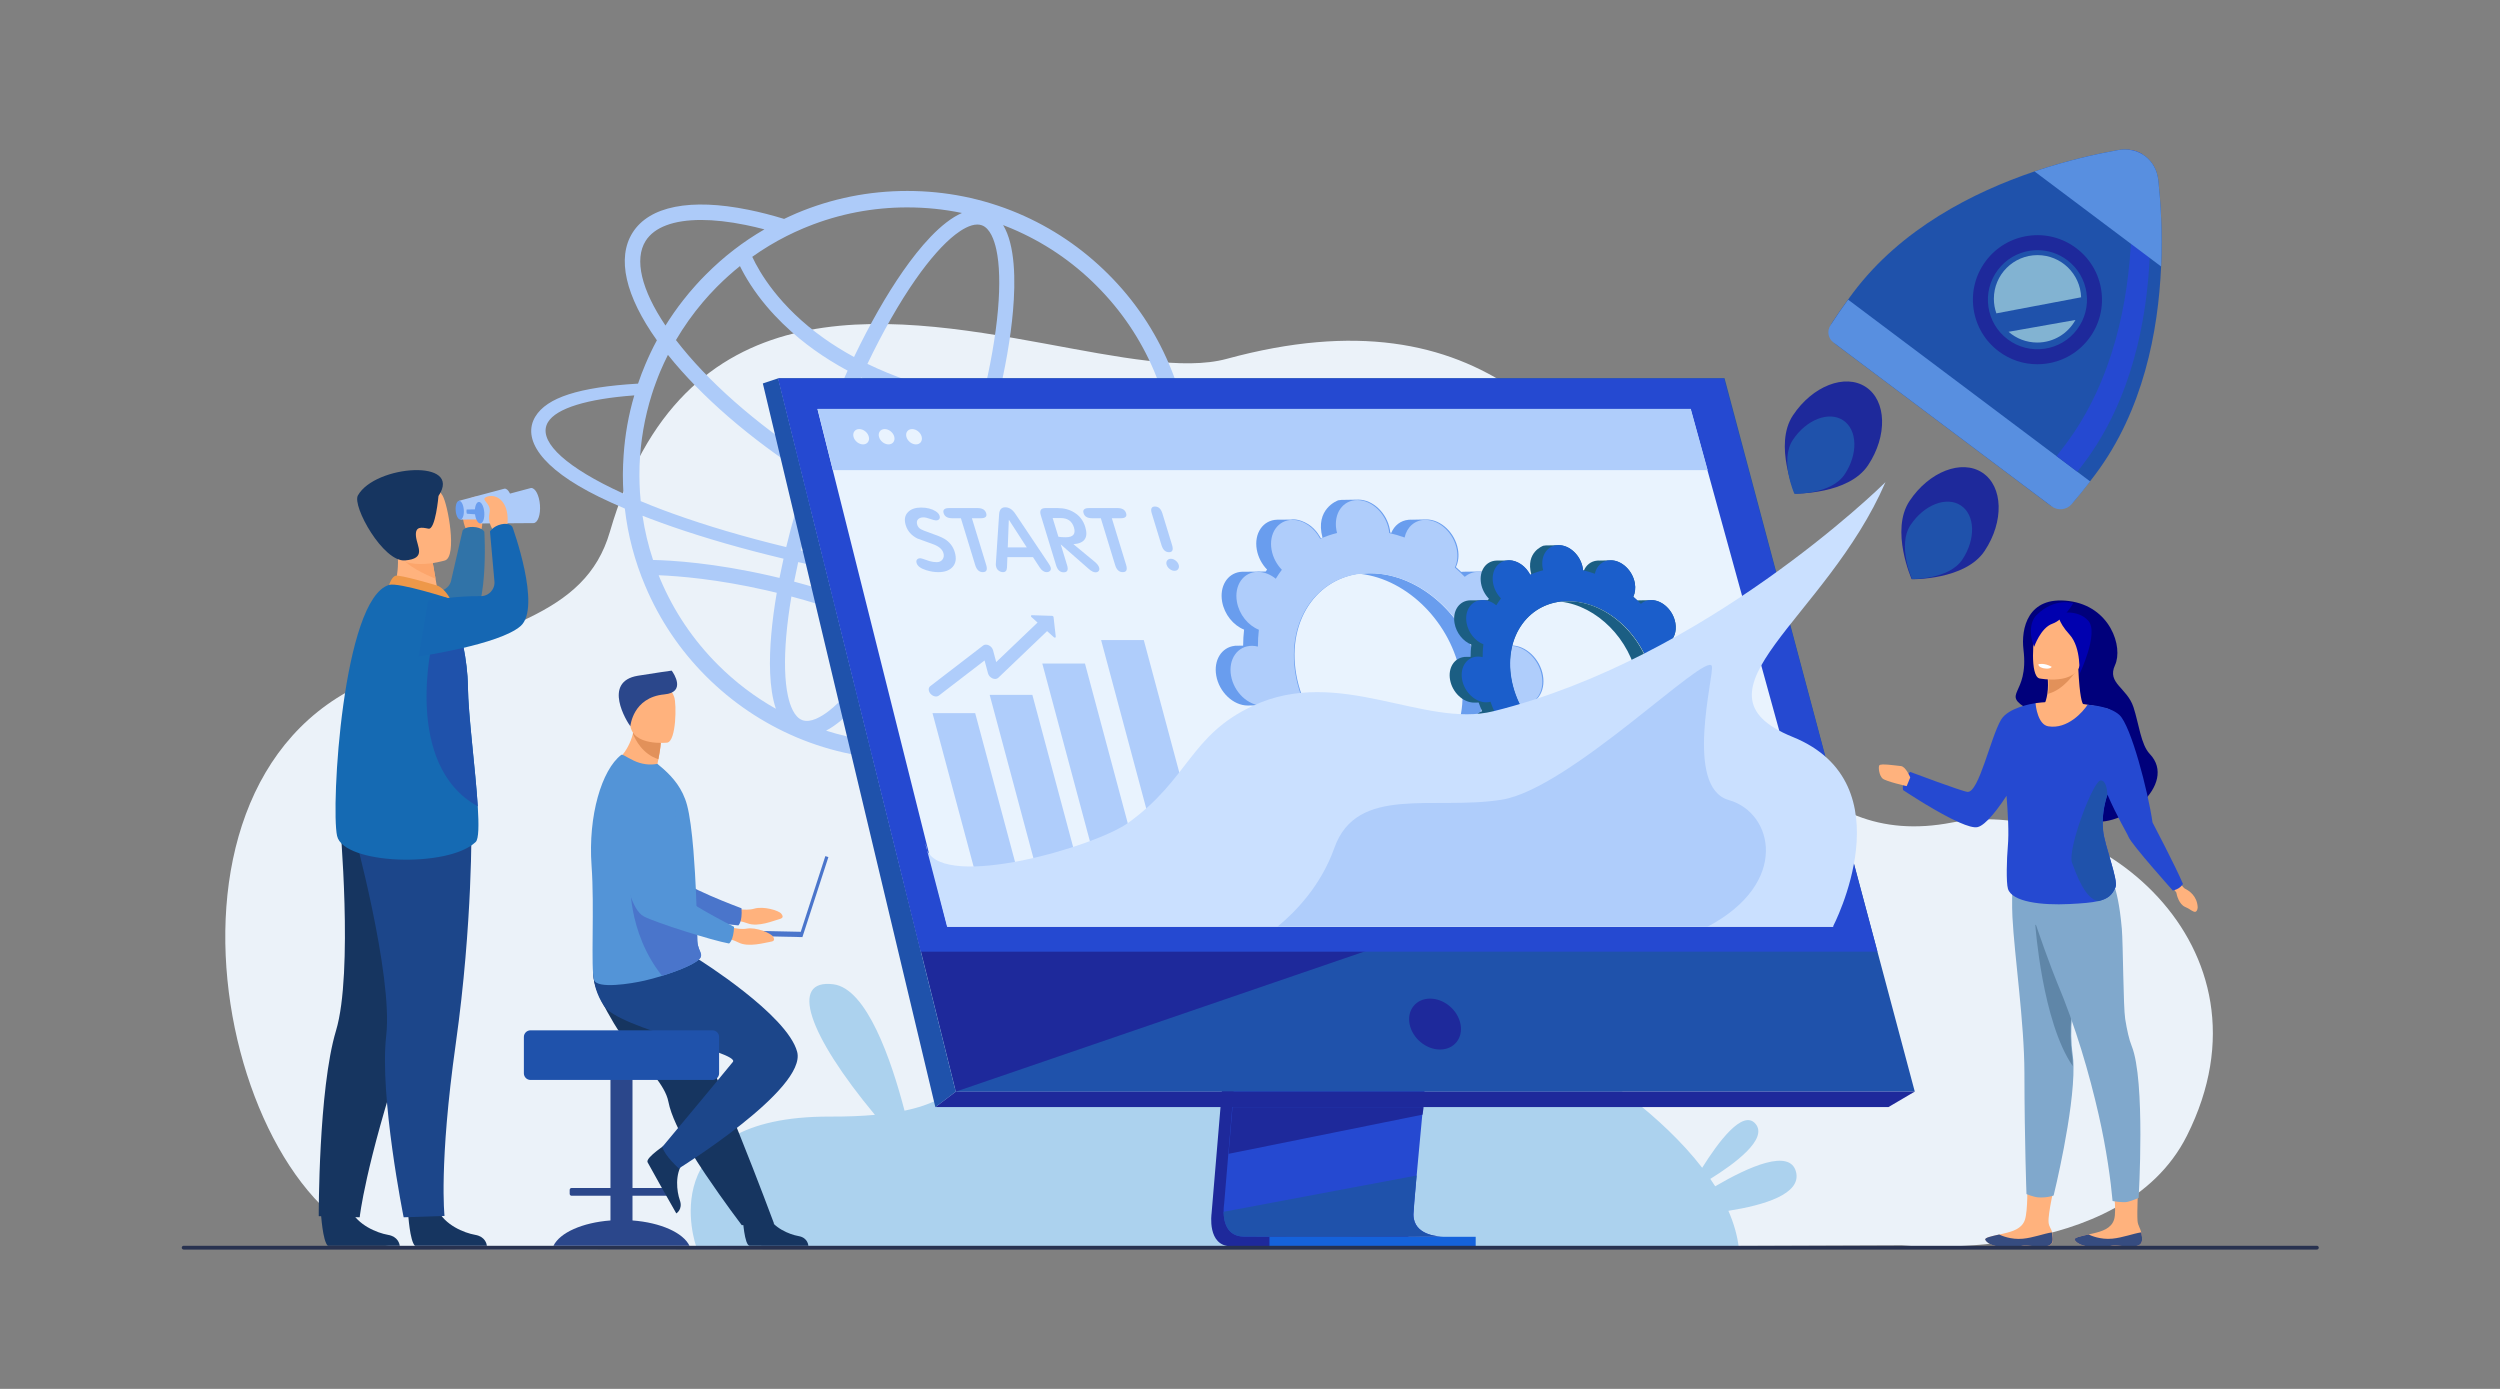 <?xml version="1.0" encoding="UTF-8" standalone="no"?>
<svg
   xmlns:dc="http://purl.org/dc/elements/1.1/"
   xmlns:cc="http://creativecommons.org/ns#"
   xmlns:rdf="http://www.w3.org/1999/02/22-rdf-syntax-ns#"
   xmlns:svg="http://www.w3.org/2000/svg"
   xmlns="http://www.w3.org/2000/svg"
   xmlns:sodipodi="http://sodipodi.sourceforge.net/DTD/sodipodi-0.dtd"
   xmlns:inkscape="http://www.inkscape.org/namespaces/inkscape"
   version="1.1"
   id="svg10"
   xml:space="preserve"
   width="4800"
   height="2666.667"
   viewBox="0 0 4800 2666.667"
   sodipodi:docname="about-img.svg"
   inkscape:version="1.1-dev (bc69992, 2020-04-15)"><rect x="0" y="0" width="4800" height="2666.667" fill="#808080" stroke="none"/><defs
     id="defs14" /><sodipodi:namedview
     pagecolor="#ffffff"
     bordercolor="#666666"
     borderopacity="1"
     objecttolerance="10"
     gridtolerance="10"
     guidetolerance="10"
     inkscape:pageopacity="0"
     inkscape:pageshadow="2"
     inkscape:window-width="1440"
     inkscape:window-height="855"
     id="namedview12"
     showgrid="false"
     inkscape:zoom="0.21459759"
     inkscape:cx="2569.6181"
     inkscape:cy="1257.3975"
     inkscape:window-x="0"
     inkscape:window-y="23"
     inkscape:window-maximized="0"
     inkscape:current-layer="g20" /><g
     id="g18"
     inkscape:groupmode="layer"
     inkscape:label="ink_ext_XXXXXX"
     transform="matrix(1.333,0,0,-1.333,0,2666.667)"><g
       id="g20"
       transform="scale(0.1)"><g
         id="g26"
         transform="scale(2.017)"><path
           d="m 13580.7,1025.12 c 0,0 1567.4,-152.428 2036.9,783.93 682.4,1361.15 -672.9,2430.7 -1678.3,2235.43 -1041.3,-202.26 -1468.4,752.15 -2007.6,1706.53 -595.2,1053.68 -1326.8,2107.35 -3171.66,1604.58 -306.28,-83.46 -773.97,12.51 -1295.8,108.47 C 6301.33,7677.9 4869.4,7891.74 4355.17,6120.4 4178.02,5510.15 3550.36,5442.95 2639.21,5055.74 856.002,4297.91 1671.36,1012.32 2945.53,999.431 4219.7,986.539 13580.7,1025.12 13580.7,1025.12"
           style="fill:#ebf2f9;fill-opacity:1;fill-rule:nonzero;stroke:none"
           id="path28" /></g><g
         id="g30"
         transform="scale(1.086)"><path
           d="m 14544.9,9604.61 c -196.4,-197.01 -412.8,-368.02 -646.5,-512.21 -565.9,413.68 -1170.6,767.88 -1800.6,1054.5 86.6,158.7 172,326.4 255.3,501.4 576.9,-76.4 1131.3,-122.3 1637.5,-134.1 132.1,-3.8 260.4,-3.8 384.9,-2.9 322.7,3.8 609.9,23 855.9,57.5 -172.2,-357.2 -403,-680.79 -686.5,-964.19 z M 13416.2,8843.4 c -438.5,-185.73 -902.9,-279.57 -1382.6,-279.57 -369.5,0 -730.5,55.8 -1077.3,166.31 262.8,137.66 526.9,454.07 730.2,745.57 104.9,150.35 209.7,316.74 313.2,496.33 596.5,-270.16 1170.1,-602.14 1708.9,-988.76 -95,-50.83 -192.4,-97.52 -292.4,-139.88 z m -4657.06,1891 c -8,19 -15.79,38 -23.44,57.1 273.38,-11 780.2,-52.3 1427.6,-199.7 46.4,-10.6 92.6,-21.6 138.9,-32.9 -33.3,-194.3 -57.9,-380 -73.1,-554.6 -28.7,-330.62 -30.8,-711.81 61.4,-984.1 -280.7,158.02 -538.22,353.39 -769.26,584.41 -326.46,326.48 -583.06,706.59 -762.1,1129.79 z m -125.43,803.3 c 91.92,-34.5 185.75,-68.9 282.45,-102.4 444.48,-154.1 942.85,-297.3 1475.84,-424.3 -19.3,-86.3 -37.2,-171.5 -53.6,-255.2 -43.6,10.5 -87.1,20.9 -130.8,30.8 -736.82,167.7 -1289.83,201.9 -1546.17,207.6 -63.49,191.3 -110.18,386.9 -139.73,586.6 37.33,-14.4 74.68,-28.7 112.01,-43.1 z m -515.1,406.9 c -678.84,331.3 -989.04,651.1 -850.21,878 112.02,183.8 519.89,308.3 1144.14,354.2 -76.59,-258.5 -123.51,-525.6 -141.7,-796.6 -5.74,-80.4 -8.62,-160.8 -9.57,-242.2 v -21.1 c 0,-81.3 2.87,-162.7 7.66,-243.1 -51.71,22.9 -101.49,46.9 -150.32,70.8 z m 640.53,1554.9 c 31.6,72.8 64.15,144.6 99.57,214.5 l 0.09,0.1 c 438.86,-548.4 1085.57,-1109.1 1841.3,-1595.4 -107.2,-326.2 -198.5,-646.7 -272.4,-953.8 -549.72,133 -1059.23,283.5 -1505.8,444.6 -93.82,33.5 -184.77,68 -271.91,102.4 -51.7,20.2 -102.45,41.2 -152.23,62.3 -7.66,76.6 -13.41,154.1 -15.32,231.7 -0.96,37.3 -1.92,73.7 -1.92,111 0,43.1 0.96,87.2 1.92,130.3 12.45,322.6 67.02,637.6 162.77,942.1 16.27,51.7 33.51,102.4 52.65,153.2 19.15,52.6 39.27,105.3 61.28,157 z m -196.21,1725.9 c 115.5,183.4 373.59,278 736.02,278 173.3,0 370.64,-21.6 587.5,-65.7 82.33,-16.6 166.35,-36.3 251.95,-58.8 l 0.2,-0.1 c -281.43,-162.7 -539.82,-361.8 -772.43,-595.4 -48.81,-47.8 -95.77,-97.6 -141.72,-149.3 -57.43,-63.2 -112.01,-129.3 -164.67,-196.3 -84.25,-107.2 -161.81,-219.3 -233.62,-334.2 l -0.17,-0.2 c -320.24,475.4 -416.5,878.6 -263.06,1122 z m 3470.67,444.6 c 246.1,0 488.1,-24.7 724.7,-73.9 -279,-121.5 -563.9,-459.6 -780.2,-769.6 -221.4,-317.3 -442.4,-705.6 -651.2,-1140.4 -140.9,76.6 -274.1,159.2 -399.2,248 -593.7,421.3 -855.4,875.5 -950.55,1080.6 145.65,103.6 298.85,196.1 458.85,276.9 l 0.2,-0.1 c 65.2,32.9 131.7,63.7 199.2,92.6 4.9,2.1 9.7,4.3 14.7,6.3 1.1,0.6 2.3,1 3.4,1.5 14.4,6.1 28.8,12 43.3,17.8 4,1.6 7.9,3.2 11.7,4.7 420.3,169.5 866.5,255.6 1325.1,255.6 z m 2511.3,-1040.7 c 326.6,-326.5 583.1,-706.6 762.2,-1129.8 63.9,-151.2 116.8,-305.7 158.9,-463 -818.9,-59.9 -1569.3,-41 -2240.1,56 106.5,434.9 178.1,844.1 209.6,1205.4 34.7,399.1 30.5,871.7 -131.3,1137.7 37.5,-14.4 74.9,-29.4 112,-45.2 423.1,-179 803.2,-434.6 1128.7,-761.1 z m -1950.6,-1621.9 c 124.8,-29 253,-54.7 384.1,-77.5 -92.2,-346.6 -205.6,-707.5 -337.8,-1072 -50.9,-140.4 -103.7,-278.7 -157.9,-414.3 -496.5,182.3 -1023.5,443.1 -1541.7,765.2 26.8,78.2 54.4,156.8 83,235.5 122.7,338.6 256.1,664.5 395.9,969.6 352.1,-170.6 744.8,-306.7 1174.4,-406.5 z m 428.2,2425.3 c 108.9,-39.5 164.2,-195.9 191.4,-320.1 43.1,-196.3 50.8,-472 22.5,-797.4 -30.9,-356.1 -102.3,-760.6 -208.4,-1191.3 -128.2,22.1 -253.4,47 -375.2,75.1 -421.3,96.8 -805.3,229.3 -1148.2,395.8 204.6,426.7 421,807.3 637.3,1117.4 186.8,267.8 369.6,474.5 528.5,597.6 82.8,64.2 194.4,133 292.1,133 20.7,0 40.8,-3.2 60,-10.1 z m -3208.43,-541.2 c 32.69,-67.1 77.9,-150.2 138.77,-244.3 259.66,-401.3 602.56,-692.2 844.56,-865.6 139,-99.5 287.3,-191.8 444.5,-276.7 -143.5,-312.5 -280.2,-646.1 -405.8,-992.5 -23.4,-64.6 -46.2,-129.1 -68.4,-193.4 -750.4,488.4 -1385.69,1048.9 -1802.39,1591.3 l -0.17,0.2 c 104.33,178 223.96,346.4 357.93,504.3 55.53,65.1 112.99,128.3 173.31,189.6 8.56,8.6 16.3,16.3 24.86,24.9 93.19,93.2 190.98,180.5 292.83,262.2 z m 1254.43,-3869.9 c -151.1,31.1 -300.1,63.6 -446.4,97.3 68.9,286.7 153.5,585.6 252.3,890.1 513.7,-315.7 1036,-572.5 1530.6,-754.8 -62,-148.1 -125.8,-292.6 -190.8,-432.4 -375.7,53.9 -760.1,120.8 -1145.7,199.8 z m 845.9,-793.6 c -450.6,194.2 -914.1,354.7 -1382.1,478.6 16.5,85 34.6,171.4 54.3,259.1 130.1,-29.6 262,-58.2 395.8,-85.8 391,-80 781.1,-147.9 1163.1,-202.8 -75.7,-156.5 -152.9,-306.5 -231.1,-449.1 z M 10642.1,8869.46 c -108.9,39.6 -164.3,195.96 -191.4,320.18 -43,196.28 -50.8,472.01 -22.5,797.35 14.3,164.51 37.3,339.51 68.2,522.41 446.5,-119 888.8,-272 1319.4,-456.5 -96.9,-167.21 -195,-322.29 -293.1,-462.87 -186.8,-267.84 -369.6,-474.52 -528.5,-597.54 -100.4,-77.91 -243.2,-162.44 -352.1,-123.03 z M 15309,10739.2 c -255.7,-46 -574.4,-72.8 -946.9,-76.6 -578,-7.1 -1241.6,38.6 -1941.1,130.8 58.8,128.1 116.5,259.8 172.8,394.4 217.1,-72.6 427.7,-130.1 628.6,-170.9 230.1,-46.7 440.2,-69.8 627.7,-69.8 439.4,0 754.2,126.9 909.7,373.7 25.6,40.7 46.5,83.8 62.5,129.3 h -223.9 c -3.8,-6.8 -7.7,-13.6 -11.8,-20.1 -115.6,-183.4 -373.6,-278.1 -736.1,-278 -173.3,0 -370.6,21.7 -587.5,65.7 -188.9,38.3 -387.2,92.2 -591.5,160 53.8,135 106.3,272.5 157,412.1 136.5,376.5 253.4,749.7 348,1108.1 430.9,-63.5 893.5,-95.4 1384.9,-95.4 306,0 623.4,12.3 951.1,37 48.6,-235.9 73.2,-477.3 73.2,-722.6 0,-477.7 -92.8,-941.1 -276.7,-1377.7 z m 900.9,617.5 -292,6.7 c 93.9,-121.6 115,-233.6 56.6,-328.4 -58.5,-96.7 -198.3,-176.1 -406.9,-236.5 157.9,420.4 237.4,863.7 237.4,1318.4 0,509.4 -99.6,1003.5 -296.8,1467.8 -189.6,449.1 -461.5,853.1 -808.1,1198.7 -346.6,346.6 -749.7,618.5 -1198.8,809.1 -465.3,196.3 -959.3,295.8 -1467.7,295.8 -509.3,0 -1003.4,-99.5 -1468.8,-295.8 -55.5,-24 -111,-48.9 -164.6,-74.7 l -0.5,-0.3 c -162.2,49.5 -320.1,90.1 -472.64,121 -769.48,156.2 -1315.56,48.2 -1537.37,-303.9 -211.09,-334.9 -96.17,-839 322.69,-1427 l -0.15,-0.2 c -56.5,-104.4 -107.24,-211.6 -154.15,-322.7 -35.43,-83.3 -67.02,-166.6 -95.75,-251.8 -787.02,-46.9 -1208.3,-185.4 -1361.48,-436.3 -178.1,-292 65.1,-683.9 843.5,-1065 107.24,-52.6 222.14,-104.3 342.77,-156 40.22,-353.3 131.17,-697.1 270.96,-1026.4 189.57,-449.1 461.48,-853.09 808.09,-1199.69 346.61,-345.6 749.63,-617.53 1198.63,-808.05 465.4,-196.33 959.5,-295.87 1468.8,-295.87 508.4,0 1002.4,99.54 1467.7,295.87 449.1,190.52 852.2,462.45 1198.8,808.05 337,337.02 604.1,729.59 792.8,1164.29 383.9,79.4 636.7,203.9 737.2,368.6 69.9,113.9 61.2,240.3 -20.2,374.3"
           style="fill:#adcbf9;fill-opacity:1;fill-rule:nonzero;stroke:none"
           id="path32" /></g><g
         id="g34"
         transform="scale(1.641)"><path
           d="m 15764.2,1905.09 c -53.3,206.41 -413.1,46.55 -709.4,-126.72 -13.9,21.87 -28.2,43.5 -42.9,64.88 212.2,131.6 510.1,350.44 396.7,483.68 -112,131.53 -330.9,-166.39 -467.9,-386.08 -366.8,476.06 -910.8,814.92 -910.8,814.92 0,0 2270.1,1886.2 573.8,2881.21 -1696.3,995.08 -2985,-2506.16 -2985,-2506.16 0,0 -1159.2,1073.35 -2265.97,676.92 -1136.6,-407.09 -426.28,-1161.57 -1413.37,-1365.61 -116.19,444.99 -331,1072.51 -624.78,1109.31 -387.9,48.55 -224.69,-436.95 364.82,-1146.22 -114.3,-10.3 -244.43,-15.54 -393.21,-15.11 -1583.11,4.75 -1176.86,-1135.14 -1176.86,-1135.14 l 9153.17,-21.08 c -12.4,112.16 -45.1,222.44 -92,329.23 313.5,49.23 643.8,147.5 593.7,341.97"
           style="fill:#acd2ee;fill-opacity:1;fill-rule:nonzero;stroke:none"
           id="path36" /></g><g
         id="g38"
         transform="scale(1.285)"><path
           d="m 14090.6,8030.48 -510,-6063.92 c 0,0 -53.4,-367.64 220,-368.26 449.6,-1.1 2237.6,0 2237.6,0 0,0 -338.3,76.51 -334.2,248.7 4.8,202.93 596,6240.87 596,6240.87 l -2209.4,-57.39"
           style="fill:#1e299b;fill-opacity:1;fill-rule:nonzero;stroke:none"
           id="path40" /></g><g
         id="g42"
         transform="scale(1.296)"><path
           d="m 16037,1692.84 c -87.6,-0.23 -1780,-5.55 -2213.9,0 -189,2.39 -222.1,168.16 -223.7,275.38 -0.8,51.45 5.7,89.48 5.7,89.48 l 13.2,156.2 33.4,398.1 29.7,351.67 38,451.95 32,381.44 359.1,4269.93 2189.5,56.81 c 0,0 -246.8,-2504 -421.3,-4326.74 -19.5,-203.11 -38.1,-397.8 -55.3,-579.61 -5.5,-58.01 -10.8,-114.78 -16,-170.01 -16.2,-172.47 -31,-330.84 -43.9,-470.61 -6.8,-73.74 -13,-142.16 -18.7,-204.95 -22.2,-245.76 -35.3,-402.73 -35.5,-432.58 -0.1,-17.44 1.5,-33.64 4.3,-48.68 36,-191.53 290.5,-197.78 323.4,-197.78"
           style="fill:#2549d1;fill-opacity:1;fill-rule:nonzero;stroke:none"
           id="path44" /></g><g
         id="g46"
         transform="scale(1.692)"><path
           d="m 6625.49,8603.95 943.34,-3789.18 129.15,-518.99 439.37,-1764.92 H 16300 L 14680.6,8603.95 H 6625.49"
           style="fill:#1f52ab;fill-opacity:1;fill-rule:nonzero;stroke:none"
           id="path48" /></g><path
         d="m 11208.7,14555.8 -221.2,-73.7 2484.9,-10423.5 294,223 -2557.7,10274.2"
         style="fill:#1f52ab;fill-opacity:1;fill-rule:nonzero;stroke:none"
         id="path50" /><g
         id="g52"
         transform="scale(1.692)"><path
           d="M 7963.57,2399.05 H 16076 l 224,131.81 H 8137.35 l -173.78,-131.81"
           style="fill:#1e299b;fill-opacity:1;fill-rule:nonzero;stroke:none"
           id="path54" /></g><g
         id="g56"
         transform="scale(1.304)"><path
           d="M 14022.1,1679.95 V 1571.71 H 16300 v 108.24 h -2277.9"
           style="fill:#1562db;fill-opacity:1;fill-rule:nonzero;stroke:none"
           id="path58" /></g><g
         id="g60"
         transform="scale(1.258)"><path
           d="m 16300,3225.9 -12.2,-85.84 -2221.1,-448.67 30.5,362.36 14.5,172.15 H 16300"
           style="fill:#1e299b;fill-opacity:1;fill-rule:nonzero;stroke:none"
           id="path62" /></g><g
         id="g64"
         transform="scale(1.275)"><path
           d="m 15106,1718.17 h -511.8 c -233.1,0.24 -431,1.02 -544.4,2.43 -192.2,2.43 -225.8,170.92 -227.4,279.9 l 2180.6,410.27 c -22.6,-249.79 -35.9,-409.33 -36.1,-439.68 0,-0.54 0,-1.09 0,-1.64 0,-17.09 1.5,-33.01 4.4,-47.83 36.5,-194.67 295.2,-201.02 328.7,-201.02 -50.5,-0.16 -625.3,-1.96 -1194,-2.43"
           style="fill:#1f52ab;fill-opacity:1;fill-rule:nonzero;stroke:none"
           id="path66" /></g><g
         id="g68"
         transform="scale(1.182)"><path
           d="m 16005.1,1853.81 c -88.7,0 -175,0.08 -257.4,0.16 v 0 h 552.3 c -99.2,-0.08 -198.4,-0.16 -294.9,-0.16"
           style="fill:#e78b37;fill-opacity:1;fill-rule:nonzero;stroke:none"
           id="path70" /></g><g
         id="g72"
         transform="scale(1.217)"><path
           d="m 11314.3,3518.96 v 0 L 10703.4,5972.93 16300,5228.38 11314.3,3518.96"
           style="fill:#1e299b;fill-opacity:1;fill-rule:nonzero;stroke:none"
           id="path74" /></g><g
         id="g76"
         transform="scale(1.659)"><path
           d="M 6754.97,8772.11 H 14967.5 L 16300,3795.88 H 7993.79 L 6754.97,8772.11"
           style="fill:#2549d1;fill-opacity:1;fill-rule:nonzero;stroke:none"
           id="path78" /></g><g
         id="g80"
         transform="scale(1.293)"><path
           d="m 16269.5,4063.92 c -30.4,156.61 -182,283.6 -338.6,283.6 -156.6,0 -259,-126.99 -228.5,-283.6 30.4,-156.61 182.1,-283.59 338.7,-283.59 156.6,0 258.9,126.98 228.4,283.59"
           style="fill:#1e299b;fill-opacity:1;fill-rule:nonzero;stroke:none"
           id="path82" /></g><g
         id="g84"
         transform="scale(1.62)"><path
           d="M 16300,4109.15 H 8423.38 l -891.97,3553.49 -68.4,272.5 -58.34,232.44 -136.8,545.01 h 7763.03 l 150.3,-545.01 64,-232.44 75.2,-272.5 979.6,-3553.49"
           style="fill:#e9f3fe;fill-opacity:1;fill-rule:nonzero;stroke:none"
           id="path86" /></g><g
         id="g88"
         transform="scale(1.509)"><path
           d="M 16300,8769.52 H 7950.39 l -146.88,585.18 h 8335.19 l 161.3,-585.18"
           style="fill:#afcdfb;fill-opacity:1;fill-rule:nonzero;stroke:none"
           id="path90" /></g><path
         d="m 12376.2,13824.9 c -60.9,0 -98,-49.5 -82.8,-110.4 15.2,-61 76.9,-110.4 137.9,-110.4 60.9,0 98,49.4 82.8,110.4 -15.2,60.9 -76.9,110.4 -137.9,110.4"
         style="fill:#e9f3fe;fill-opacity:1;fill-rule:nonzero;stroke:none"
         id="path92" /><path
         d="m 12742.9,13824.9 c -60.9,0 -98,-49.5 -82.8,-110.4 15.2,-61 76.9,-110.4 137.9,-110.4 60.9,0 98,49.4 82.8,110.4 -15.2,60.9 -76.9,110.4 -137.9,110.4"
         style="fill:#e9f3fe;fill-opacity:1;fill-rule:nonzero;stroke:none"
         id="path94" /><path
         d="m 13275.7,13714.5 c -15.2,60.9 -76.9,110.4 -137.9,110.4 -60.9,0 -98,-49.5 -82.8,-110.4 15.2,-61 76.9,-110.4 137.8,-110.4 61,0 98.1,49.4 82.9,110.4"
         style="fill:#e9f3fe;fill-opacity:1;fill-rule:nonzero;stroke:none"
         id="path96" /><path
         d="m 6934.31,12383.2 c 0,0 39.06,122.8 -22.23,233.4 -61.28,110.6 37.72,187.3 12.74,220.7 -24.98,33.4 -187.96,30 -243.58,-130.6 -55.63,-160.5 38.35,-341.6 38.35,-341.6 l 214.72,18.1"
         style="fill:#fca56b;fill-opacity:1;fill-rule:nonzero;stroke:none"
         id="path98" /><path
         d="m 6250.43,11499.8 c 115.62,-34.5 234.74,42.3 250.91,159.3 l 162.29,706 c 0,0 33.85,54.7 150.84,49.9 127.38,-5.2 161.83,-68.3 161.83,-68.3 0,0 78.78,-1242.8 -289.15,-1418.2 -367.93,-175.4 -784.53,675 -436.72,571.3"
         style="fill:#3073a8;fill-opacity:1;fill-rule:nonzero;stroke:none"
         id="path100" /><path
         d="M 7013.2,2061.1 H 5976.9 c -73.7,66.7 -98,459.1 -98,459.1 0,0 321.3,289.5 426.3,60.4 99.8,-217.7 375.6,-333.5 540.3,-362.2 141.9,-24.7 164.3,-128.8 167.7,-157.3"
         style="fill:#163560;fill-opacity:1;fill-rule:nonzero;stroke:none"
         id="path102" /><path
         d="M 5757.9,2061.1 H 4721.6 c -73.7,66.7 -98.1,459.1 -98.1,459.1 0,0 321.3,289.5 426.3,60.4 99.8,-217.7 375.6,-333.5 540.3,-362.2 141.9,-24.7 164.4,-128.8 167.8,-157.3"
         style="fill:#163560;fill-opacity:1;fill-rule:nonzero;stroke:none"
         id="path104" /><path
         d="m 6503.08,7486.2 c 0,0 -147.42,-942.8 -697.32,-2616.4 -549.9,-1673.6 -624.84,-2398.3 -624.84,-2398.3 l -589.91,16.5 c 0,0 -5.03,1829.1 248.39,2670.6 253.43,841.6 54.7,3034.1 54.7,3034.1 l 1608.98,-706.5"
         style="fill:#163560;fill-opacity:1;fill-rule:nonzero;stroke:none"
         id="path106" /><path
         d="m 6790.14,8141 c 0,0 20.88,-1420.7 -224.93,-3165.1 C 6319.39,3231.5 6402.72,2491.1 6402.72,2491.1 l -588.73,-19.6 c 0,0 -351.83,1745 -250.96,2618.1 100.88,873.1 -481.78,2996 -481.78,2996 l 1708.89,55.4"
         style="fill:#1c468a;fill-opacity:1;fill-rule:nonzero;stroke:none"
         id="path108" /><path
         d="m 5650.45,11465.7 277.68,-205.7 401.3,84.5 c -5.55,36.6 -32.05,188.3 -56.17,325.7 -1.46,8.1 -2.92,16.2 -4.28,24.1 -20.67,116.9 -38.51,217.3 -38.51,217.3 l -374.82,186.8 -139.74,69.7 c 0.36,-2.5 10.83,-129.8 12.29,-148.3 26.22,-330 -77.75,-554.1 -77.75,-554.1"
         style="fill:#ffb27d;fill-opacity:1;fill-rule:nonzero;stroke:none"
         id="path110" /><path
         d="m 6301.35,11569.4 c -8.8,3.8 -545.91,162.3 -604.26,143 -58.34,-19.3 -92.89,-132.2 -92.89,-132.2 l 878.53,-198.6 c 0,0 -69.15,140.6 -181.38,187.8"
         style="fill:#ee9849;fill-opacity:1;fill-rule:nonzero;stroke:none"
         id="path112" /><path
         d="m 4855.03,7965.6 c 91.04,-415.3 1606.22,-464.6 1996.79,-87.6 44.43,43 46.61,242.9 29.86,512.5 -32.77,526.7 -138.01,1318.9 -142.11,1723.7 -2.01,195.5 -28.86,395.4 -64.64,576.9 -76.11,386.9 -192.19,690.6 -192.19,690.6 0,0 -740.07,239.2 -878.54,198.5 -667.14,-196 -840.22,-3199.2 -749.17,-3614.6"
         style="fill:#156ab3;fill-opacity:1;fill-rule:nonzero;stroke:none"
         id="path114" /><path
         d="m 6881.68,8390.5 c -32.77,526.7 -138.01,1318.9 -142.11,1723.7 -2.01,195.5 -28.86,395.4 -64.64,576.9 l -445.19,78.6 c 0,0 -435.27,-1777.9 651.94,-2379.2"
         style="fill:#1f52ab;fill-opacity:1;fill-rule:nonzero;stroke:none"
         id="path116" /><path
         d="m 5756.33,12013.9 c 82.3,-157.5 389.02,-293.7 516.93,-343.7 -1.46,8.1 -2.92,16.2 -4.28,24.1 -20.67,116.9 -38.51,217.3 -38.51,217.3 l -374.82,186.8 c -82.84,1.3 -133.28,-19.6 -99.32,-84.5"
         style="fill:#fca56b;fill-opacity:1;fill-rule:nonzero;stroke:none"
         id="path118" /><path
         d="m 6412.61,11933.5 c 0,0 -676.2,-210.9 -801.09,212.2 -124.87,423.2 -296.26,680.9 130.2,833.5 426.46,152.6 558.38,16 634.42,-115.1 76.03,-131.1 209.15,-864.8 36.47,-930.6"
         style="fill:#ffb27d;fill-opacity:1;fill-rule:nonzero;stroke:none"
         id="path120" /><path
         d="m 6315.83,12861.1 c 0,0 -43.12,-492.4 -144.95,-471 -101.83,21.3 -194.18,37.2 -179.27,-111.2 14.91,-148.5 156.11,-319.8 -157.7,-346.1 -313.82,-26.3 -764.96,783.1 -678.75,936.3 248.75,442.1 1520.19,531.3 1160.67,-8"
         style="fill:#163560;fill-opacity:1;fill-rule:nonzero;stroke:none"
         id="path122" /><path
         d="m 7266.88,12966.8 -655.18,-175 20.29,-270.1 667.98,4.6 c 52.88,4 88.35,105.8 79.21,227.5 -9.14,121.6 -59.42,217 -112.3,213"
         style="fill:#adcbf9;fill-opacity:1;fill-rule:nonzero;stroke:none"
         id="path124" /><path
         d="m 6680.56,12661.1 c -5.6,74.6 -36.43,133.1 -68.86,130.7 -32.43,-2.5 -54.18,-64.9 -48.57,-139.5 5.6,-74.6 36.43,-133.1 68.86,-130.6 32.43,2.4 54.18,64.8 48.57,139.4"
         style="fill:#699dee;fill-opacity:1;fill-rule:nonzero;stroke:none"
         id="path126" /><path
         d="m 6923.45,12670 -202.62,-3.8 c -6.37,-42.6 4.58,-60.9 4.58,-60.9 l 202,-13.5 -3.96,78.2"
         style="fill:#699dee;fill-opacity:1;fill-rule:nonzero;stroke:none"
         id="path128" /><path
         d="m 7648.43,12976.3 -752.19,-200.9 23.3,-310.1 766.89,5.3 c 60.7,4.6 101.43,121.5 90.93,261.1 -10.49,139.7 -68.22,249.2 -128.93,244.6"
         style="fill:#adcbf9;fill-opacity:1;fill-rule:nonzero;stroke:none"
         id="path130" /><path
         d="m 6975.29,12625.4 c -6.43,85.6 -41.83,152.8 -79.06,150 -37.23,-2.8 -62.19,-74.5 -55.76,-160.2 6.43,-85.6 41.83,-152.7 79.06,-149.9 37.23,2.8 62.2,74.4 55.76,160.1"
         style="fill:#699dee;fill-opacity:1;fill-rule:nonzero;stroke:none"
         id="path132" /><path
         d="m 7092.1,12384.3 c 0,0 -70.99,107.6 -42.07,230.7 28.93,123.1 -87.19,169.9 -72.22,208.9 14.97,38.9 172.74,79.9 269.9,-59.5 97.15,-139.3 55.93,-339.2 55.93,-339.2 l -211.54,-40.9"
         style="fill:#ffb27d;fill-opacity:1;fill-rule:nonzero;stroke:none"
         id="path134" /><path
         d="m 6167.01,11352.2 c 0,0 392.8,71.6 755.71,66.3 120.65,-1.8 214.4,104.5 198.16,221.5 l -63.38,710 c 0,0 45.41,75.4 159.29,102.6 124.01,29.6 163.83,-37.3 163.83,-37.3 0,0 424.06,-1159.1 117.65,-1427.9 C 7191.85,10718.6 6031.54,10550 6031.54,10550 l 135.47,802.2"
         style="fill:#1567b3;fill-opacity:1;fill-rule:nonzero;stroke:none"
         id="path136" /><g
         id="g138"
         transform="scale(1.911)"><path
           d="m 16288.7,8459.69 c -21.1,-488.41 -134.7,-1086.28 -495.9,-1567.28 -13.3,-17.65 -26.6,-35.15 -40,-52.46 -40.5,-52.36 -81.8,-103.25 -123.6,-152.63 -46.7,-55.02 -128.3,-63.84 -186,-20.51 l -1603.4,1204.15 c -18.3,13.77 -31.9,31.64 -40.2,51.47 -5.6,13.35 -8.9,27.58 -9.6,42 -1.4,25.68 5.2,51.93 20.4,74.91 37.6,57.1 77,113.98 118.2,170.52 12.9,17.72 26,35.42 39.2,53.07 361.2,480.99 903.8,756.78 1366.9,913.29 244.6,82.64 467,132.05 628.9,160.82 26.9,4.75 53.1,5.74 78.1,3.27 37.9,-3.69 73,-15.29 103.8,-33.52 66.6,-39.34 112.9,-109.56 122.4,-198.25 17.5,-163.51 32.1,-390.9 20.8,-648.85"
           style="fill:#1f52ab;fill-opacity:1;fill-rule:nonzero;stroke:none"
           id="path140" /></g><g
         id="g142"
         transform="scale(1.847)"><path
           d="m 14412.3,8494.15 c -48.4,-66.46 -94.4,-133.4 -138,-200.54 -28.5,-43.73 -18,-102.02 23.7,-133.34 l 1701.2,-1277.59 c 48.7,-36.57 117.4,-28.94 157,17.3 48.8,56.91 96.8,115.79 143.8,176.55 l -1887.7,1417.62"
           style="fill:#588fe0;fill-opacity:1;fill-rule:nonzero;stroke:none"
           id="path144" /></g><g
         id="g146"
         transform="scale(1.859)"><path
           d="m 15787,8822.9 c -18.2,0 -36.5,-1.29 -54.8,-3.89 -101.5,-14.44 -191.3,-67.53 -252.9,-149.51 -61.6,-81.98 -87.5,-183.02 -73.1,-284.51 14.4,-101.49 67.5,-191.3 149.5,-252.86 82,-61.56 183,-87.51 284.6,-73.08 101.4,14.43 191.3,67.53 252.8,149.5 61.5,81.98 87.5,183.02 73.1,284.52 -14.5,101.49 -67.6,191.29 -149.5,252.86 -67.2,50.43 -147.2,76.97 -229.7,76.97 z m -1.8,-883.96 c -107.6,0 -211.7,34.57 -299.3,100.29 -106.7,80.19 -175.9,197.18 -194.7,329.4 -18.8,132.22 15,263.85 95.2,370.65 80.2,106.79 197.2,175.95 329.4,194.76 132.3,18.8 263.8,-15.01 370.6,-95.21 106.8,-80.2 176,-197.18 194.8,-329.41 18.8,-132.22 -15,-263.85 -95.2,-370.64 -80.2,-106.79 -197.2,-175.96 -329.4,-194.76 -23.9,-3.4 -47.8,-5.08 -71.4,-5.08"
           style="fill:#1e299b;fill-opacity:1;fill-rule:nonzero;stroke:none"
           id="path148" /></g><g
         id="g150"
         transform="scale(1.901)"><path
           d="m 16267.7,9242.68 c -4.5,42.37 -17.4,80.58 -36.9,113.25 -31,18.32 -66.3,29.98 -104.4,33.69 0.3,-2.14 0.6,-4.28 0.8,-6.42 17.6,-164.35 32.3,-392.97 21,-652.24 -21.3,-491 -135.5,-1092.02 -498.6,-1575.56 -13.3,-17.78 -26.8,-35.34 -40.3,-52.77 -9,-11.61 -18,-23.11 -27.1,-34.57 l 157.7,-118.65 c 3.3,4.23 6.7,8.41 10,12.66 13.5,17.44 26.9,35.04 40.2,52.78 363.2,483.54 477.3,1084.56 498.6,1575.56 11.3,259.3 -3.4,487.89 -21,652.27"
           style="fill:#2549d1;fill-opacity:1;fill-rule:nonzero;stroke:none"
           id="path152" /></g><g
         id="g154"
         transform="scale(1.911)"><path
           d="m 16267.9,9108.53 c -16.8,156.91 -148.9,256.1 -304.3,228.5 -161.9,-28.77 -384.3,-78.16 -628.9,-160.81 l 954.1,-716.53 c 11.2,257.93 -3.4,485.34 -20.9,648.84"
           style="fill:#588fe0;fill-opacity:1;fill-rule:nonzero;stroke:none"
           id="path156" /></g><g
         id="g158"
         transform="scale(1.668)"><path
           d="m 16112.4,8651.39 c -179.1,118.98 -461.1,9.54 -629.8,-244.45 -168.8,-253.99 18.9,-675.35 18.9,-675.35 0,0 461.1,-9.54 629.8,244.45 168.7,254 160.2,556.36 -18.9,675.35"
           style="fill:#1e299b;fill-opacity:1;fill-rule:nonzero;stroke:none"
           id="path160" /></g><g
         id="g162"
         transform="scale(1.771)"><path
           d="m 16123.3,7451.29 c -168.7,112.06 -434.3,8.98 -593.2,-230.23 -158.9,-239.22 17.9,-636.05 17.9,-636.05 0,0 434.3,-8.98 593.1,230.23 158.9,239.22 150.9,523.98 -17.8,636.05"
           style="fill:#1e299b;fill-opacity:1;fill-rule:nonzero;stroke:none"
           id="path164" /></g><g
         id="g166"
         transform="scale(1.642)"><path
           d="m 16168.5,8496.14 c -125.6,83.4 -323.2,6.69 -441.4,-171.33 -118.3,-178.02 13.2,-473.35 13.2,-473.35 0,0 323.2,-6.68 441.5,171.34 118.2,178.02 112.2,389.95 -13.3,473.34"
           style="fill:#1f52ab;fill-opacity:1;fill-rule:nonzero;stroke:none"
           id="path168" /></g><g
         id="g170"
         transform="scale(1.746)"><path
           d="m 16176.3,7287.62 c -118.1,78.47 -304.1,6.3 -415.3,-161.2 -111.3,-167.49 12.4,-445.34 12.4,-445.34 0,0 304.1,-6.3 415.4,161.2 111.2,167.49 105.6,366.88 -12.5,445.34"
           style="fill:#1f52ab;fill-opacity:1;fill-rule:nonzero;stroke:none"
           id="path172" /></g><g
         id="g174"
         transform="scale(1.834)"><path
           d="m 15774.5,8302.14 525.5,92.87 c -58.3,-105.71 -170.9,-177.32 -300.2,-177.32 -86.3,0 -165.1,31.88 -225.3,84.45"
           style="fill:#82b3d2;fill-opacity:1;fill-rule:nonzero;stroke:none"
           id="path176" /></g><g
         id="g178"
         transform="scale(1.839)"><path
           d="m 16300,8549.65 -663.8,-125.73 c -12.7,35.75 -19.6,74.24 -19.6,114.34 0,188.76 153,341.78 341.8,341.78 185,0 335.6,-146.89 341.6,-330.39"
           style="fill:#82b3d2;fill-opacity:1;fill-rule:nonzero;stroke:none"
           id="path180" /></g><path
         d="m 10529.6,6930.4 c 0,0 204.3,-52.5 334.2,-13.4 129.9,39.2 353.5,-25.1 389.5,-72.5 36,-47.3 22.8,-66.2 -41.5,-82.5 -64.2,-16.3 -291.8,-113.4 -441.4,-57.2 -149.6,56.1 -344.7,58.2 -344.7,58.2 l 103.9,167.4"
         style="fill:#ffb27d;fill-opacity:1;fill-rule:nonzero;stroke:none"
         id="path182" /><path
         d="m 8763.6,8705.4 c 0,0 229.54,-1631.5 609.65,-1777.6 187.54,-72.1 1016.45,-235.5 1261.65,-252 0,0 60,48.8 45.4,247.1 0,0 -868.43,318.8 -991.8,492.2 -183.61,258 113.99,1054.2 -116.41,1296.5 -230.39,242.4 -618.43,346.5 -808.49,-6.2"
         style="fill:#4a75cb;fill-opacity:1;fill-rule:nonzero;stroke:none"
         id="path184" /><path
         d="m 9110.36,2426.1 v 355.7 h 560.02 c 15.11,0 27.48,12.4 27.48,27.5 v 57 c 0,15.1 -12.37,27.5 -27.48,27.5 h -560.02 v 2024.9 c 0,56.8 -46.49,103.3 -103.31,103.3 h -110.83 c -56.82,0 -103.3,-46.5 -103.3,-103.3 V 2893.8 H 8232.9 c -15.12,0 -27.48,-12.4 -27.48,-27.5 v -57 c 0,-15.1 12.36,-27.5 27.48,-27.5 h 560.02 v -355.7 c -405.2,-30.6 -729.83,-176.5 -820.9,-365 h 1959.23 c -91.06,188.5 -415.7,334.4 -820.89,365"
         style="fill:#2b478b;fill-opacity:1;fill-rule:nonzero;stroke:none"
         id="path186" /><path
         d="m 8840.96,5268.2 c 66.96,-113.6 144.41,-220 224.23,-320.8 246.71,-311.5 515.27,-568.3 562.06,-811 9.29,-48.4 24.07,-100.5 43.37,-155.4 19.54,-55.6 43.69,-114 71.56,-174.5 104.7,-227.4 261.22,-482.2 417.62,-713.8 270.2,-400.5 524.3,-734.6 524.3,-734.6 l 466,19.9 c -18.7,46.7 -221.9,599.6 -493.8,1275.2 -110.4,274.3 -227.8,566 -341.1,847.4 -15.1,37.6 -30.2,75 -45.1,112.1 -34.6,86.1 -68.7,170.8 -102,253.3 -255.3,634.5 -458.64,1139.7 -458.64,1139.7 0,0 -1020.37,386.5 -1126.34,136 -87.37,-206.5 -16.2,-408.8 257.84,-873.5"
         style="fill:#163560;fill-opacity:1;fill-rule:nonzero;stroke:none"
         id="path188" /><path
         d="m 10698.6,2451.9 c 0,0 23.9,-384.5 98.3,-390 9.9,-0.8 377.3,-0.8 377.3,-0.8 h 469.1 c 0,0 -3.1,115.8 -140.2,139.7 -137.1,23.9 -366.6,120.2 -449.7,301.4 -87.3,190.7 -354.8,-50.3 -354.8,-50.3"
         style="fill:#163560;fill-opacity:1;fill-rule:nonzero;stroke:none"
         id="path190" /><path
         d="m 9619.59,3541.4 c 0,0 -324.12,-208.3 -292.67,-275.9 4.18,-9 183.3,-329.8 183.3,-329.8 l 231.03,-408.2 c 0,0 97.19,57.7 51.21,189.1 -45.97,131.3 -73.71,378.7 44.02,539.6 123.85,169.2 -216.89,285.2 -216.89,285.2"
         style="fill:#163560;fill-opacity:1;fill-rule:nonzero;stroke:none"
         id="path192" /><path
         d="m 10056.7,6190 c 0,0 1282.2,-798.7 1425.2,-1334.8 142.9,-536.1 -1703.75,-1679.9 -1703.75,-1679.9 0,0 -202.53,178.7 -238.28,309.8 0,0 834.73,1000 1015.83,1224.2 111.2,137.7 -1644.27,476.6 -1858.73,810.2 -214.45,333.6 -137.68,614.3 -137.68,614.3 l 1497.41,56.2"
         style="fill:#1c468a;fill-opacity:1;fill-rule:nonzero;stroke:none"
         id="path194" /><path
         d="M 10262.3,5164.7 H 7641.02 c -52.43,0 -95.32,-42.9 -95.32,-95.3 v -524.3 c 0,-52.4 42.89,-95.3 95.32,-95.3 h 2621.28 c 52.4,0 95.3,42.9 95.3,95.3 v 524.3 c 0,52.4 -42.9,95.3 -95.3,95.3"
         style="fill:#1f52ab;fill-opacity:1;fill-rule:nonzero;stroke:none"
         id="path196" /><path
         d="m 9661,8808.3 c -306.8,-79.4 -815.5,204.9 -815.5,204.9 0,0 197.5,132.7 270.7,424.3 3.7,14.7 7.1,29.8 10,45.2 32.2,6.9 92.8,19.7 157.6,33.4 l 234.4,-209.9 c 0,0 -5.3,-87.2 -34.7,-237 -5.1,-26.2 -10.9,-54.2 -17.6,-84.1 125.8,-77.9 195.1,-176.8 195.1,-176.8"
         style="fill:#ffb27d;fill-opacity:1;fill-rule:nonzero;stroke:none"
         id="path198" /><path
         d="m 10096.8,6231.8 c -0.6,-3.1 -1.6,-6.3 -2.7,-9.6 -29.6,-82.9 -305,-194.7 -557.7,-272.9 -90.6,-28.1 -178.4,-51.8 -250.8,-68.4 -195.7,-44.8 -686,-124.7 -729,9.7 -49.8,155.6 8,1054.7 -36,1645.8 -51.9,722.6 148.2,1380.3 426.4,1595 21,15.4 62.6,-25.6 183.1,-82.8 111.3,-52.7 234.3,-67.8 338.4,-45 l 93.3,-80 c 128.9,-116 270.6,-274.3 334.9,-517 39.3,-148.9 69,-384.3 91,-649.1 8.5,-102.6 15.9,-209.7 22.2,-317.8 10,-172.1 18.7,-345.7 22.9,-510.8 0.1,-3.2 0.2,-6.3 0.2,-9.5 l 0.1,-6 c 1.8,-16.6 2.1,-34.8 2.3,-51.5 4.4,-148 3.6,-285.7 8.6,-402.6 0.1,-3.3 0.3,-6.5 0.5,-9.6 6.3,-98 42.2,-142.2 51.8,-183.1 2.6,-11.5 3.2,-22.8 0.5,-34.8"
         style="fill:#5394d7;fill-opacity:1;fill-rule:nonzero;stroke:none"
         id="path200" /><path
         d="m 10096.8,6231.8 c -0.6,-3.1 -1.6,-6.3 -2.7,-9.6 -29.6,-82.9 -305,-194.7 -557.7,-272.9 -513.3,643.1 -458.3,1412.6 -458.3,1412.6 l 954.7,-433 c 0.1,-3.2 0.2,-6.3 0.2,-9.5 l 0.1,-6 c 1.8,-16.6 2.1,-34.8 2.3,-51.5 4.4,-148 3.6,-285.7 8.6,-402.6 0.1,-3.3 0.3,-6.5 0.5,-9.6 6.3,-98 42.2,-142.2 51.8,-183.1 2.6,-11.5 3.2,-22.8 0.5,-34.8"
         style="fill:#4a75cb;fill-opacity:1;fill-rule:nonzero;stroke:none"
         id="path202" /><path
         d="m 9518.2,9306.2 c 0,0 -5.3,-87.2 -34.7,-237 -228.8,73.9 -332.6,280.6 -367.3,368.3 3.7,14.7 7.1,29.8 10,45.2 32.2,6.9 92.8,19.7 157.6,33.4 l 234.4,-209.9"
         style="fill:#e2915a;fill-opacity:1;fill-rule:nonzero;stroke:none"
         id="path204" /><path
         d="m 9610.84,9308.5 c 0,0 -502.81,-56.8 -533.31,256.9 -30.5,313.7 -115.93,517.6 203.81,567.1 319.74,49.5 393.85,-64.2 429.49,-166.4 35.64,-102.2 30.02,-634.8 -99.99,-657.6"
         style="fill:#ffb27d;fill-opacity:1;fill-rule:nonzero;stroke:none"
         id="path206" /><path
         d="m 9079.7,9543.8 c 0,0 31.88,416.3 489.58,459.5 313.49,29.5 138.71,299.3 105.3,342.4 0,0 -240.2,-33 -486.4,-73.6 -516.75,-85.4 -159.23,-663.5 -108.48,-728.3"
         style="fill:#2b478b;fill-opacity:1;fill-rule:nonzero;stroke:none"
         id="path208" /><path
         d="m 11888,7674 -354.2,-1090.2 -1245.9,26.6 -1.7,-76 1271.4,-27.2 374.4,1152.5 -44,14.3"
         style="fill:#4a75cb;fill-opacity:1;fill-rule:nonzero;stroke:none"
         id="path210" /><path
         d="m 10424.4,6679.6 c 0,0 197.3,-74.7 330.8,-50.2 133.4,24.6 348.5,-63.9 379.1,-115 30.5,-51 15.3,-68.2 -50.3,-77.4 -65.7,-9.2 -302.6,-80.6 -445.1,-8.2 -142.5,72.3 -336.2,95.8 -336.2,95.8 l 121.7,155"
         style="fill:#ffb27d;fill-opacity:1;fill-rule:nonzero;stroke:none"
         id="path212" /><path
         d="m 8864.9,8638.5 c 0,0 48.28,-1646.9 409.95,-1834 178.46,-92.4 984.25,-346.2 1226.15,-389.5 0,0 65.1,41.8 72.4,240.5 0,0 -827.98,412.6 -931.49,598.6 -154.03,276.7 229.51,1035.1 27.25,1301.4 -202.28,266.3 -576.46,412.6 -804.26,83"
         style="fill:#5394d7;fill-opacity:1;fill-rule:nonzero;stroke:none"
         id="path214" /><g
         id="g216"
         transform="scale(1.942)"><path
           d="m 16143,3794.94 31.1,-50.56 c 16.2,-18.59 20.6,-28.99 33.4,-35.32 31,-15.25 88.2,-54.38 92.5,-136.55 0,0 -1,-46.5 -32.1,-31.41 -31.2,15.08 -17.6,13.64 -61.9,33.98 -44.4,20.29 -60.8,84.85 -64.6,106.89 l -36.2,47.47 37.8,65.5"
           style="fill:#ffb27d;fill-opacity:1;fill-rule:nonzero;stroke:none"
           id="path218" /></g><g
         id="g220"
         transform="scale(1.816)"><path
           d="m 16282.4,1176.59 c -1.8,-19.43 -12.6,-31.99 -29.7,-39.48 l -0.3,-0.11 c -31.6,-13.87 -84.8,-10.73 -142.1,-2.97 -7.4,0.94 -14,1.76 -19.9,2.31 -1.6,0.11 -3.2,0.28 -4.6,0.39 -1.3,0.05 -2.5,0.16 -3.6,0.22 -57.2,3.8 -52.7,-13.82 -161.9,-13.27 -124.5,0.66 -166.6,42.56 -172.3,60.46 -4.8,15.14 49.7,26.92 110.6,40.47 3,0.66 5.9,1.32 9,1.98 8,1.76 16.2,3.68 24.3,5.5 72.7,17.07 144.6,38.6 168.4,108.36 25.2,74.06 19.2,293.7 19.2,293.7 h 220.5 c 0,0 -57.9,-242.66 -51.8,-312.58 3.3,-37.39 21.1,-47.96 28.1,-80.34 0.5,-2.26 0.9,-4.51 1.3,-6.83 3.3,-18.88 6.7,-38.26 4.8,-57.81"
           style="fill:#ffb27d;fill-opacity:1;fill-rule:nonzero;stroke:none"
           id="path222" /></g><g
         id="g224"
         transform="scale(1.851)"><path
           d="m 16231.7,3484.73 c -18.3,-102.51 -44.3,-208.42 -67,-318.6 -36.3,-177.14 -63.7,-365.35 -35.7,-568 3.6,-26.1 5.6,-54.84 6,-85.81 5.5,-358.16 -154.6,-1007.26 -154.6,-1007.26 0,0 -43.4,-18.75 -116.3,-15.13 -37.5,1.84 -95,26.05 -95,26.05 0,0 -15.2,402.41 -16.1,943.66 -0.7,392.26 -77.7,908.8 -93.2,1212.33 -9.4,183.73 11,428.41 11,428.41 0,0 319,256.52 433.6,125.32 113.2,-129.69 195.6,-357.46 127.3,-740.97"
           style="fill:#80a8cc;fill-opacity:1;fill-rule:nonzero;stroke:none"
           id="path226" /></g><g
         id="g228"
         transform="scale(1.835)"><path
           d="m 16264,2619.87 c 3.6,-26.31 5.6,-55.3 6,-86.53 -240.9,349.07 -294.2,1110.18 -294.2,1110.18 l 264.6,-128.43 c 0,0 29.1,-142.71 59.6,-322.47 -36.7,-178.62 -64.3,-368.41 -36,-572.75"
           style="fill:#5f86a8;fill-opacity:1;fill-rule:nonzero;stroke:none"
           id="path230" /></g><g
         id="g232"
         transform="scale(1.893)"><path
           d="m 16298.2,1128.97 c -1.7,-18.65 -12.1,-30.69 -28.5,-37.88 l -0.2,-0.11 c -30.5,-13.31 -81.4,-10.3 -136.5,-2.85 -7,0.9 -13.4,1.69 -19.1,2.22 -1.5,0.11 -2.9,0.27 -4.4,0.37 -1.1,0.05 -2.3,0.16 -3.4,0.21 -54.8,3.65 -50.6,-13.26 -155.3,-12.73 -119.5,0.63 -159.9,40.84 -165.4,58.01 -4.6,14.53 47.7,25.83 106.2,38.83 2.8,0.64 5.7,1.27 8.5,1.9 7.8,1.69 15.7,3.54 23.4,5.29 69.8,16.37 138.8,37.03 161.6,103.97 24.2,71.06 -10.4,278.53 -10.4,278.53 l 196,16.38 c 0,0 -12.2,-236.43 -6.4,-303.52 3.2,-35.82 21.4,-55.53 28,-86.59 0.5,-2.17 0.9,-4.34 1.3,-6.56 3.2,-18.12 6.4,-36.71 4.6,-55.47"
           style="fill:#ffb27d;fill-opacity:1;fill-rule:nonzero;stroke:none"
           id="path234" /></g><g
         id="g236"
         transform="scale(1.896)"><path
           d="m 16246.9,1451.46 c 0,0 -50.3,-23.8 -86.5,-31.03 -36.2,-7.28 -111.5,6.86 -111.5,6.86 -13.6,152.2 -45.1,390.08 -106.4,658.6 -69.7,305.66 -173.5,666.83 -318.3,1008.89 -30.9,73.07 -158.4,418.82 -180,506.08 -65.5,263.67 0.2,235.29 0.2,235.29 l 571.8,67.11 c 0,0 70.5,-36.25 103,-408.54 9.7,-111.47 10.8,-592.92 25.5,-684.18 13.8,-86.42 30.1,-158.27 49.1,-205.01 106.2,-260.72 53.1,-1154.07 53.1,-1154.07"
           style="fill:#80a8cc;fill-opacity:1;fill-rule:nonzero;stroke:none"
           id="path238" /></g><g
         id="g240"
         transform="scale(1.893)"><path
           d="m 16298.2,1128.97 c -1.7,-18.65 -12.1,-30.69 -28.5,-37.88 l -0.2,-0.11 c -32.2,-11.46 -82.4,-8.98 -136.3,-2.53 -7.1,0.84 -13.5,1.48 -19.3,1.9 -1.5,0.11 -2.9,0.27 -4.4,0.37 -1.1,0.05 -2.3,0.16 -3.4,0.21 -54.8,3.65 -50.6,-13.26 -155.3,-12.73 -119.5,0.63 -159.9,40.84 -165.4,58.01 -4.6,14.53 47.7,25.83 106.2,38.83 15.4,-7.61 89,-40.89 180.5,-32.02 80.4,7.72 162.5,39.95 220.2,47.98 0.5,-2.17 0.9,-4.34 1.3,-6.56 3.2,-18.12 6.4,-36.71 4.6,-55.47"
           style="fill:#364c80;fill-opacity:1;fill-rule:nonzero;stroke:none"
           id="path242" /></g><g
         id="g244"
         transform="scale(1.814)"><path
           d="m 16298.2,1177.73 c -1.8,-19.45 -12.6,-32.02 -29.8,-39.52 l -0.3,-0.11 c -33.5,-11.96 -85.8,-9.37 -142.2,-2.64 -7.3,0.88 -14,1.54 -20,1.98 -1.5,0.11 -3.1,0.28 -4.6,0.39 -1.2,0.05 -2.4,0.16 -3.6,0.22 -57.2,3.8 -52.7,-13.84 -162,-13.28 -124.6,0.66 -166.7,42.6 -172.5,60.51 -4.8,15.16 49.8,26.95 110.8,40.51 16.1,-7.94 92.8,-42.66 188.2,-33.4 83.9,8.05 169.6,41.67 229.8,50.04 0.5,-2.26 0.9,-4.52 1.3,-6.83 3.4,-18.9 6.7,-38.3 4.9,-57.87"
           style="fill:#364c80;fill-opacity:1;fill-rule:nonzero;stroke:none"
           id="path246" /></g><g
         style="fill:#00007b;fill-opacity:1"
         id="g248"
         transform="scale(1.925)"><path
           d="m 15140.5,5530.99 c -19.1,155.36 29.5,403.98 339.6,364.25 310.1,-39.72 407.8,-344.48 345.2,-479.99 -62.5,-135.5 90.1,-168.18 138,-313.88 41.1,-125.22 55.5,-280.64 122.1,-350.37 214.6,-224.94 -206.1,-570.74 -459.8,-497.84 -462,132.87 -521.5,152.66 -505.2,515.71 8.5,185.97 153.2,258.04 61.3,311.87 -222,130 1.8,98.68 -41.2,450.25"
           style="fill:#00007b;fill-opacity:1;fill-rule:nonzero;stroke:none"
           id="path250" /></g><g
         id="g252"
         transform="scale(1.841)"><path
           d="m 16300,5355.5 -89.3,-230.69 -192.7,-9.4 -96.1,143.53 c 60.6,46.16 86.3,115.4 95.7,177.32 7.7,49.58 5.5,94.43 3.4,118.78 -1.3,12.4 -2.6,19.65 -2.6,19.65 l 240.2,73.07 0.8,0.42 c 3,-63.66 6.4,-113.64 10.2,-152.52 13.7,-137.12 30.4,-140.16 30.4,-140.16"
           style="fill:#ffb27d;fill-opacity:1;fill-rule:nonzero;stroke:none"
           id="path254" /></g><g
         id="g256"
         transform="scale(1.864)"><path
           d="m 15728.7,5298.83 c 12.2,0 220.1,42.33 571.3,-47.53 0,0 -192.3,-881.08 -127,-1047.12 65.3,-166.05 90.1,-313.48 90.1,-313.48 l -708.7,-8.74 c 0,0 10,569.97 -22.7,771.69 -32.7,201.77 197,645.18 197,645.18"
           style="fill:#ffb27d;fill-opacity:1;fill-rule:nonzero;stroke:none"
           id="path258" /></g><g
         id="g260"
         transform="scale(1.929)"><path
           d="m 16072.7,4229.37 c -34.2,236.66 -161.4,722.68 -246.8,802.15 -75.5,70.3 -238.4,76.73 -238.4,76.73 v 0 h -0.1 c -33.8,-52.98 -149.6,-184.66 -293.3,-160.92 -77.6,12.75 -93.4,152.26 -95.1,170.87 l 0.5,2.13 -0.7,-0.1 v 0.1 c -0.5,-0.1 -1.1,-0.26 -1.6,-0.36 -22.7,-3.32 -202.9,-32.66 -256.4,-124.68 -78.9,-135.88 -164.9,-543.67 -249.4,-537.6 -38.8,2.74 -429,149.4 -429,149.4 0,0 -65,-60.86 -52.6,-135.62 0,0 192.7,-129.03 355.6,-211.36 22.6,-11.4 44.7,-21.87 65.5,-31.05 58.7,-25.76 108.2,-40.69 135.3,-34.32 7.7,1.82 15.9,5.34 24.5,10.32 35.3,20.42 76.5,65.22 116.1,116.33 26.3,34.01 51.8,70.77 74.4,104.98 0.5,0.73 0.9,1.4 1.4,2.13 9.6,-129.61 19.3,-270.67 9.3,-381.2 -7.6,-84.14 -13.2,-266.26 1.2,-313.33 30.1,-98.09 251.2,-124.01 457.5,-113.79 97.3,4.87 166,10.42 216,21.93 72.6,16.69 105.8,45.88 129.7,103.47 22.7,54.85 -82.6,312.35 -92.6,425.06 -9.1,102.18 6.5,185.33 32.3,267.09 72.8,-168.28 146.9,-288.61 156.7,-314.68 20.4,-54.91 331.4,-401.99 331.4,-401.99 0,0 25.1,5.14 45.1,18.2 20.5,13.43 30.8,31.21 30.8,31.21 -54.8,130.38 -227.3,458.9 -227.3,458.9"
           style="fill:#2549d1;fill-opacity:1;fill-rule:nonzero;stroke:none"
           id="path262" /></g><g
         id="g264"
         transform="scale(1.872)"><path
           d="m 16276.5,3859.47 c -24.6,-59.35 -58.8,-89.42 -133.5,-106.62 -99.9,19.23 -165.9,203.15 -199.8,293.64 -39.1,104.27 164.7,640.54 220.9,635.62 41.8,-3.58 49,-74.57 50.4,-109.45 -27.1,-85.04 -42.8,-168.86 -33.3,-275.21 10.3,-116.13 118.8,-381.46 95.3,-437.98"
           style="fill:#1f52ab;fill-opacity:1;fill-rule:nonzero;stroke:none"
           id="path266" /></g><g
         id="g268"
         transform="scale(1.688)"><path
           d="m 16300,5217.53 c 0,0 -38,93.24 -79.9,97.03 -41.8,3.8 -175,24.7 -184.5,5.69 -9.6,-19.02 0,-87.49 28.5,-112.25 28.6,-24.71 205.5,-64.69 205.5,-64.69 l 30.4,74.22"
           style="fill:#ffb27d;fill-opacity:1;fill-rule:nonzero;stroke:none"
           id="path270" /></g><g
         id="g272"
         transform="scale(1.773)"
         style="fill:none"><path
           d="m 16300,4816.03 c -24.5,-37.23 -52.3,-77.22 -80.9,-114.22 -41,-50.49 -86.3,-99.33 -126.4,-126.58 -9.3,-5.41 -18.3,-9.25 -26.7,-11.22 -29.4,-6.94 -83.2,9.31 -147.1,37.34 38,-2.76 75.3,-1.41 112,1.69 64.3,5.47 83.1,75.13 184.8,179.54 60.7,62.44 79.2,52.8 84.3,33.45"
           style="fill:none;fill-opacity:1;fill-rule:nonzero;stroke:none"
           id="path274" /></g><g
         id="g276"
         transform="scale(1.837)"><path
           d="m 16300,5662.15 c -36.4,-59.54 -124.2,-182.05 -241.6,-212.03 7.7,49.7 5.5,94.66 3.4,119.08 -1.2,12.43 -2.6,19.7 -2.6,19.7 l 240.8,73.25"
           style="fill:#e2915a;fill-opacity:1;fill-rule:nonzero;stroke:none"
           id="path278" /></g><g
         id="g280"
         transform="scale(1.849)"><path
           d="m 15886.7,5534.46 c 0,0 287.5,-57.72 320.7,121.83 33.2,179.55 92.6,293.03 -89.5,337.47 -182.1,44.44 -230.5,-17.46 -256.2,-74.69 -25.6,-57.24 -48.9,-364.97 25,-384.61"
           style="fill:#ffb27d;fill-opacity:1;fill-rule:nonzero;stroke:none"
           id="path282" /></g><g
         style="fill:#0000af;fill-opacity:1"
         id="g284"
         transform="scale(1.855)"><path
           d="m 15980.1,6020.85 c 0,0 -5,-60.72 89.3,-163.76 94.2,-103.03 75.8,-311.4 75.8,-311.4 0,0 154.8,323.26 70,418.6 -84.7,95.33 -235.1,56.56 -235.1,56.56"
           style="fill:#0000af;fill-opacity:1;fill-rule:nonzero;stroke:none"
           id="path286" /></g><g
         style="fill:#0000af;fill-opacity:1"
         id="g288"
         transform="scale(1.832)"><path
           d="m 16300,6177.42 c 0,0 -144.3,48.28 -287.5,-92.81 -61.7,-60.79 -52.3,-180.27 -19.3,-249.6 0,0 50.8,148.57 143.1,180.97 92.3,32.41 163.7,161.44 163.7,161.44"
           style="fill:#0000af;fill-opacity:1;fill-rule:nonzero;stroke:none"
           id="path290" /></g><g
         id="g292"
         transform="scale(1.813)"><path
           d="m 16300,5736.74 c 0,0 -7.8,-21.74 -63.1,-11.87 0,0 -46.3,8.28 -42,32.67 0,0 47.3,12.26 105.1,-20.8"
           style="fill:#ffffff;fill-opacity:1;fill-rule:nonzero;stroke:none"
           id="path294" /></g><g
         id="g296"
         transform="scale(1.317)"><path
           d="m 16190.5,7796.42 c 109.5,-620.58 -252.8,-1123.58 -809,-1123.58 -36.2,0 -73.3,25.04 -109.3,29.22 495.3,59.66 806.2,514.23 704,1094.36 -102.3,580.12 -580.6,1057.5 -1096.9,1117.14 34.4,4.24 69.7,6.35 105.9,6.35 556.3,0 1096,-503.02 1205.3,-1123.49"
           style="fill:#699dee;fill-opacity:1;fill-rule:nonzero;stroke:none"
           id="path298" /></g><g
         id="g300"
         transform="scale(1.366)"><path
           d="m 14831.9,6460.26 c -538.1,0 -1059,480.2 -1163.4,1072.67 -104.5,592.45 247,1072.77 785.1,1072.77 538.2,0 1059,-480.32 1163.5,-1072.77 104.5,-592.47 -247,-1072.67 -785.2,-1072.67 z m 1216.4,748.2 c 152.7,0 251.7,141.2 220.9,315.39 -30.6,174.19 -179.4,315.43 -332.2,315.43 -7.7,0 -15.1,-0.68 -22.4,-1.34 -23.1,64.36 -49.5,127.16 -78.7,188.25 77,53.35 117.4,157.68 96.2,277.62 -29.8,169.06 -170.7,307.02 -318.6,315.05 l -179.9,-2.22 c -9.1,0 -17.9,-0.53 -26.5,-1.49 -18.2,17.11 -36.6,33.85 -55.3,50.14 24.8,52.47 33.8,117.06 21.4,187.22 -30.7,174.19 -179.5,315.42 -332.3,315.42 -1.1,0 -2.4,0 -3.6,-0.07 v 0.07 l -149.9,-2.9 c -4.3,0.22 -8.5,0.38 -12.8,0.38 -7.6,0 -15,-0.38 -22.3,-1.05 l -0.1,-0.07 c -42.2,-3.94 -79.7,-19.13 -110.6,-42.86 -30.9,-23.81 -55.3,-56.26 -71.3,-94.73 -3.7,0.82 -7.2,1.79 -10.9,2.61 -0.8,10.56 -2.2,21.28 -4.2,32.14 -30.7,174.19 -179.4,315.43 -332.2,315.43 l -164.1,-2.68 c -0.8,0 -1.4,0.07 -2.1,0.07 -2.7,0 -5.2,-0.15 -7.8,-0.22 l -3.1,-0.08 h -0.1 c -11.9,-0.52 -23.5,-1.93 -34.7,-4.24 l -0.1,-0.07 c -7.3,-2.53 -248.5,-90.11 -166.1,-394.08 l -16.8,-7.38 c 0,0 -47.9,96.84 -133.7,149.38 -106.2,65.01 -175.4,49.68 -184.6,48.5 l -143.2,-0.67 0.1,-0.23 c -149.2,-3.79 -245.1,-143.39 -214.8,-315.2 14.4,-81.25 54.5,-155.07 108.6,-210.95 -5,-6.69 -9.9,-13.47 -14.8,-20.32 l -49.8,-0.51 c -7.3,0.66 -14.7,1.04 -22.1,1.04 -9.3,0 -18.4,-0.53 -27.4,-1.57 l -126.5,-1.34 c -0.7,0 -1.5,0.08 -2.2,0.15 -3.4,0.08 -6.9,0.16 -10.2,0.16 -6,0 -11.9,-0.23 -17.7,-0.68 h -0.3 c -5,-0.37 -9.9,-0.81 -14.7,-1.48 -133.9,-18.61 -216.8,-151.73 -188.3,-313.27 23.8,-135.13 118.8,-250.16 231.5,-295.04 -6.3,-54.9 -9.7,-111.31 -10,-168.83 l -55.4,-0.89 c -2.3,0.07 -4.7,0.22 -7.2,0.22 -5.7,0 -11.4,-0.3 -16.9,-0.67 l -10.6,-0.15 0.2,-0.74 c -137,-15.78 -222.6,-150.23 -193.6,-313.86 30.6,-174.19 179.4,-315.43 332.2,-315.43 l 62.1,0.95 c 14.6,-40.63 30.4,-80.69 47.6,-120.15 -106.9,-39.03 -168.7,-159.41 -143.6,-302.05 29.5,-167.46 168.2,-304.39 314.6,-314.64 v -0.07 h 0.4 c 5.8,-0.37 11.5,-0.66 17.2,-0.66 7.6,0 15,0.44 22.3,1.1 l 140.5,1.46 -0.1,0.15 c 1.2,-0.08 2.4,-0.15 3.6,-0.15 19.4,0 37.8,2.34 55.3,6.66 22.7,-22.99 45.9,-45.47 69.6,-67.22 -30.4,-54.69 -42.2,-125.06 -28.6,-201.87 30.6,-174.27 179.4,-315.45 332.2,-315.45 l 162.8,2.56 -0.1,0.15 c 1.2,-0.07 2.4,-0.15 3.6,-0.15 93.2,0 166.1,52.65 202,133.2 18.4,-4.98 37,-9.67 55.6,-13.91 0.9,-10.47 2.3,-21.24 4.2,-32.08 30.8,-174.19 179.6,-315.44 332.3,-315.44 l 166.1,2.64 h 0.2 0.5 l 10.6,0.14 v 0.15 c 146.4,6.66 239.8,145.2 209.9,315.15 -1.9,10.77 -4.3,21.45 -7.1,32 5.3,1.39 10.6,2.85 15.9,4.25 64,-77.91 153.8,-128.66 245.2,-128.66 l 160.1,2.86 c 2.1,-0.08 4.1,-0.3 6.2,-0.3 152.7,0 251.7,141.25 221,315.45 -11.6,65.68 -40,126.68 -79.1,177.2 20.7,26.51 40.2,54.11 58.6,82.67 h 187.8 v 0.07 c 1.2,0 2.4,-0.07 3.6,-0.07 152.7,0 251.7,141.25 221,315.44 -22.4,127.27 -108,236.59 -212,286.46 4.1,44.59 6.3,89.91 6.6,136.04 7.7,-0.66 15.3,-1.24 23,-1.24"
           style="fill:#699dee;fill-opacity:1;fill-rule:nonzero;stroke:none"
           id="path302" /></g><g
         id="g304"
         transform="scale(1.365)"><path
           d="m 14835.2,6461.61 c -538.2,0 -1059.2,480.45 -1163.7,1073 -104.5,592.58 247.1,1072.96 785.4,1072.96 538.1,0 1059.1,-480.38 1163.7,-1072.96 104.5,-592.55 -247.1,-1073 -785.4,-1073 z m 1213,748.36 c 152.8,0 251.8,141.27 221,315.51 -30.7,174.25 -179.5,315.49 -332.2,315.49 -7.7,0 -15.1,-0.61 -22.5,-1.31 -23.1,64.34 -49.5,127.19 -78.8,188.31 77.2,53.34 117.5,157.67 96.3,277.68 -30.6,174.23 -179.5,315.48 -332.2,315.48 -56.5,0 -105.5,-19.38 -143.4,-52.48 -33.9,34.34 -68.8,67.25 -104.8,98.57 24.8,52.41 33.7,117.05 21.3,187.26 -30.7,174.24 -179.4,315.5 -332.3,315.5 -112.2,0 -195.3,-76.45 -219.2,-186.09 -53.5,19.13 -107.6,35.02 -162.3,47.43 -0.9,10.55 -2.3,21.26 -4.2,32.1 -30.8,174.23 -179.5,315.49 -332.3,315.49 -152.8,0 -251.8,-141.26 -221,-315.49 1.9,-10.84 4.2,-21.55 7,-32.1 -61.9,-15.27 -121.1,-35.77 -177.5,-61.15 -61.1,116.94 -175.5,199.81 -292.4,199.81 -152.8,0 -251.8,-141.26 -221,-315.5 14.2,-81.23 54.5,-155.05 108.5,-210.98 -22.7,-30.25 -44.1,-61.89 -64,-94.77 -55.8,45.21 -122,72.4 -189.1,72.4 -152.8,0 -251.7,-141.25 -221,-315.48 23.8,-135.23 118.9,-250.24 231.6,-295.13 -6.7,-57.73 -10.1,-116.96 -10.2,-177.5 -20.5,5.05 -41.4,7.95 -62.4,7.95 -152.8,0 -251.8,-141.24 -221.1,-315.49 30.8,-174.24 179.5,-315.51 332.3,-315.51 21,0 40.9,2.93 59.6,7.99 15.3,-43.14 32.1,-85.55 50.2,-127.22 -107,-39.04 -168.8,-159.44 -143.6,-302.04 30.7,-174.24 179.4,-315.52 332.3,-315.52 66.5,0 122.9,26.88 162.7,71.56 41,-45.48 83.9,-88.69 128.5,-129.49 -30.4,-54.78 -42.2,-125.16 -28.6,-201.99 30.7,-174.24 179.4,-315.52 332.3,-315.52 112,0 194.9,76.17 219.1,185.37 67.2,-26.44 135.6,-47.75 204.9,-63.5 0.9,-10.54 2.3,-21.23 4.2,-32.07 30.7,-174.24 179.5,-315.45 332.3,-315.45 152.8,0 251.8,141.21 221,315.45 -1.9,10.84 -4.2,21.53 -7.1,32.07 52.4,12.97 102.9,29.59 151.3,49.81 63.8,-101.88 168.9,-171.68 276.2,-171.68 152.9,0 251.8,141.28 221.1,315.52 -11.6,65.69 -40,126.7 -79.1,177.24 32.9,42.04 63,86.71 90.1,133.95 49.2,-32.3 104.2,-51.27 159.9,-51.27 152.9,0 251.8,141.28 221,315.52 -22.4,127.29 -107.9,236.71 -211.9,286.59 4.1,44.53 6.3,89.86 6.6,136 7.6,-0.66 15.2,-1.32 22.9,-1.32"
           style="fill:#afcdfb;fill-opacity:1;fill-rule:nonzero;stroke:none"
           id="path306" /></g><g
         id="g308"
         transform="scale(1.467)"><path
           d="m 16224.9,6961.98 c 75.1,-426.1 -173.6,-771.44 -555.5,-771.44 -24.9,0 -50.4,17.18 -75.1,20.04 340.1,40.97 553.6,353.12 483.4,751.4 -70.3,398.31 -398.6,726.08 -753.2,767.03 23.7,2.91 47.9,4.37 72.8,4.37 381.9,0 752.5,-345.38 827.6,-771.4"
           style="fill:#1b5e83;fill-opacity:1;fill-rule:nonzero;stroke:none"
           id="path310" /></g><g
         id="g312"
         transform="scale(1.504)"><path
           d="m 15280.7,6054.75 c -373.6,0 -735.2,333.43 -807.7,744.74 -72.6,411.32 171.5,744.8 545.1,744.8 373.6,0 735.3,-333.48 807.8,-744.8 72.5,-411.31 -171.5,-744.74 -545.2,-744.74 z m 844.5,519.42 c 106.1,0 174.8,98.08 153.5,219.01 -21.3,120.95 -124.7,219 -230.7,219 -5.3,0 -10.5,-0.47 -15.6,-0.93 -16,44.68 -34.3,88.29 -54.6,130.7 53.5,37.04 81.5,109.47 66.8,192.75 -20.7,117.37 -118.6,213.15 -221.2,218.73 l -124.9,-1.55 c -6.3,0 -12.5,-0.36 -18.5,-1.03 -12.6,11.88 -25.3,23.51 -38.3,34.82 17.2,36.42 23.4,81.26 14.9,129.98 -21.4,120.94 -124.7,218.99 -230.8,218.99 -0.8,0 -1.6,0 -2.4,-0.05 v 0.05 l -104.1,-2.02 c -3,0.16 -6,0.26 -8.9,0.26 -5.3,0 -10.4,-0.26 -15.5,-0.72 l -0.1,-0.05 c -29.3,-2.74 -55.3,-13.28 -76.8,-29.76 -21.5,-16.53 -38.4,-39.05 -49.5,-65.76 -2.6,0.56 -4.9,1.24 -7.5,1.8 -0.6,7.34 -1.6,14.78 -3,22.32 -21.2,120.94 -124.5,218.99 -230.6,218.99 l -114,-1.86 -1.4,0.06 c -1.8,0 -3.6,-0.1 -5.4,-0.16 l -2.1,-0.05 h -0.1 c -8.3,-0.36 -16.4,-1.34 -24.1,-2.94 l -0.1,-0.06 c -5,-1.75 -172.6,-62.56 -115.2,-273.6 l -11.8,-5.12 c 0,0 -33.3,67.24 -92.8,103.7 -73.7,45.15 -121.7,34.51 -128.2,33.67 l -99.3,-0.46 v -0.15 c -103.6,-2.64 -170.1,-99.55 -149.1,-218.84 9.9,-56.41 37.8,-107.66 75.3,-146.46 -3.4,-4.65 -6.8,-9.35 -10.2,-14.1 l -34.6,-0.37 c -5.1,0.47 -10.2,0.73 -15.4,0.73 -6.4,0 -12.7,-0.36 -18.9,-1.09 l -87.9,-0.93 -1.5,0.11 c -2.4,0.05 -4.8,0.1 -7.1,0.1 -4.2,0 -8.3,-0.15 -12.2,-0.47 h -0.3 c -3.5,-0.25 -6.9,-0.56 -10.2,-1.03 -92.9,-12.91 -150.5,-105.34 -130.8,-217.49 16.6,-93.82 82.6,-173.69 160.8,-204.84 -4.4,-38.12 -6.7,-77.28 -7,-117.22 l -38.4,-0.61 c -1.7,0.04 -3.3,0.15 -5,0.15 -4,0 -7.9,-0.21 -11.8,-0.47 l -7.3,-0.1 0.2,-0.52 c -95.2,-10.95 -154.6,-104.31 -134.5,-217.9 21.3,-120.94 124.5,-219.01 230.7,-219.01 l 43.1,0.67 c 10.1,-28.2 21.1,-56.06 33,-83.39 -74.2,-27.13 -117.2,-110.65 -99.7,-209.73 20.5,-116.31 116.8,-211.33 218.5,-218.45 v -0.07 h 0.2 c 4,-0.26 8,-0.46 11.9,-0.46 5.3,0 10.5,0.33 15.5,0.8 l 97.6,0.99 -0.1,0.14 c 0.8,-0.07 1.7,-0.14 2.6,-0.14 13.4,0 26.2,1.6 38.3,4.59 15.8,-15.96 31.9,-31.52 48.3,-46.61 -21.1,-37.97 -29.3,-86.85 -19.9,-140.18 21.4,-120.96 124.7,-218.98 230.8,-218.98 l 112.9,1.73 v 0.13 c 0.8,-0.06 1.6,-0.13 2.5,-0.13 64.7,0 115.3,36.58 140.3,92.5 12.7,-3.46 25.6,-6.72 38.5,-9.64 0.7,-7.32 1.6,-14.76 2.9,-22.28 21.4,-120.96 124.7,-218.97 230.8,-218.97 l 115.3,1.79 h 0.1 0.4 l 7.3,0.07 v 0.13 c 101.7,4.65 166.6,100.81 145.7,218.78 -1.3,7.51 -2.9,14.96 -4.9,22.27 3.7,0.93 7.3,1.93 11.1,2.93 44.4,-54.06 106.8,-89.31 170.2,-89.31 l 111.1,1.93 c 1.5,0 2.9,-0.2 4.3,-0.2 106.1,0 174.9,98.09 153.5,218.98 -8,45.68 -27.8,88.04 -54.9,123.09 14.3,18.42 27.9,37.57 40.7,57.38 h 130.4 l -0.1,0.07 c 0.9,0 1.7,-0.07 2.5,-0.07 106.1,0 174.8,98.09 153.5,218.98 -15.6,88.38 -74.9,164.32 -147.2,198.9 2.9,30.98 4.4,62.44 4.6,94.49 5.3,-0.47 10.6,-0.93 15.9,-0.93"
           style="fill:#1b5e83;fill-opacity:1;fill-rule:nonzero;stroke:none"
           id="path314" /></g><g
         id="g316"
         transform="scale(1.504)"><path
           d="m 15283.2,6055.69 c -373.8,0 -735.4,333.48 -808,744.86 -72.5,411.39 171.6,744.9 545.2,744.9 373.7,0 735.4,-333.51 807.9,-744.9 72.6,-411.38 -171.5,-744.86 -545.1,-744.86 z m 842,519.5 c 106.1,0 174.8,98.06 153.5,219.02 -21.3,120.97 -124.6,219.03 -230.7,219.03 -5.3,0 -10.5,-0.42 -15.6,-0.91 -16,44.67 -34.3,88.31 -54.6,130.74 53.4,37.02 81.5,109.46 66.8,192.77 -21.3,120.96 -124.6,219.02 -230.7,219.02 -39.2,0 -73.2,-13.45 -99.6,-36.44 -23.4,23.84 -47.7,46.69 -72.7,68.44 17.2,36.38 23.4,81.26 14.9,130 -21.4,120.96 -124.7,219.03 -230.7,219.03 -78,0 -135.6,-53.08 -152.3,-129.19 -37.1,13.29 -74.7,24.31 -112.7,32.93 -0.5,7.33 -1.5,14.76 -2.9,22.28 -21.3,120.96 -124.5,219.02 -230.6,219.02 -106.1,0 -174.8,-98.06 -153.5,-219.02 1.3,-7.52 3,-14.95 4.9,-22.28 -43,-10.61 -84.1,-24.83 -123.2,-42.45 -42.5,81.18 -121.9,138.71 -203,138.71 -106.1,0 -174.8,-98.07 -153.5,-219.03 9.9,-56.39 37.8,-107.64 75.4,-146.47 -15.8,-21 -30.6,-42.96 -44.4,-65.8 -38.8,31.39 -84.8,50.27 -131.3,50.27 -106.1,0 -174.8,-98.06 -153.5,-219.02 16.5,-93.88 82.5,-173.73 160.8,-204.89 -4.6,-40.08 -7,-81.2 -7.1,-123.23 -14.3,3.51 -28.8,5.52 -43.3,5.52 -106.1,0 -174.8,-98.06 -153.5,-219.03 21.4,-120.96 124.7,-219.02 230.7,-219.02 14.6,0 28.4,1.99 41.4,5.52 10.6,-29.93 22.2,-59.33 34.8,-88.32 -74.3,-27.07 -117.2,-110.67 -99.7,-209.7 21.3,-120.92 124.6,-219.02 230.7,-219.02 46.2,0 85.3,18.63 113,49.68 28.5,-31.59 58.3,-61.58 89.2,-89.91 -21.1,-37.98 -29.3,-86.86 -19.9,-140.2 21.4,-120.98 124.6,-219.08 230.7,-219.08 77.8,0 135.3,52.87 152.2,128.69 46.6,-18.35 94.1,-33.12 142.1,-44.02 0.7,-7.32 1.7,-14.77 3,-22.28 21.3,-120.98 124.6,-219.02 230.7,-219.02 106.1,0 174.8,98.04 153.5,219.02 -1.3,7.51 -3,14.96 -4.9,22.28 36.3,8.97 71.3,20.48 104.9,34.51 44.3,-70.7 117.3,-119.18 191.8,-119.18 106.1,0 174.8,98.1 153.5,219.08 -8.1,45.62 -27.8,87.99 -54.9,123.04 22.7,29.13 43.7,60.19 62.5,92.98 34.1,-22.42 72.4,-35.59 111.1,-35.59 106.1,0 174.8,98.1 153.4,219.02 -15.5,88.38 -74.9,164.34 -147.2,198.99 2.9,30.86 4.4,62.38 4.6,94.44 5.3,-0.53 10.6,-0.93 15.9,-0.93"
           style="fill:#1b5ecb;fill-opacity:1;fill-rule:nonzero;stroke:none"
           id="path318" /></g><path
         d="m 13431.3,9733.1 692.3,-2583.6 h 614.9 l -692.3,2583.6 h -614.9"
         style="fill:#afcdfb;fill-opacity:1;fill-rule:nonzero;stroke:none"
         id="path320" /><path
         d="m 14254.7,9996.9 763,-2847.4 h 614.9 l -763,2847.4 h -614.9"
         style="fill:#afcdfb;fill-opacity:1;fill-rule:nonzero;stroke:none"
         id="path322" /><g
         id="g324"
         transform="scale(1.013)"><path
           d="m 14820.1,10313.7 873.1,-3258.26 h 606.8 l -873.1,3258.26 h -606.8"
           style="fill:#afcdfb;fill-opacity:1;fill-rule:nonzero;stroke:none"
           id="path326" /></g><g
         id="g328"
         transform="scale(1.065)"><path
           d="m 15469.2,10127.9 h -577.4 l 830.8,-3100.37 h 577.4 l -830.8,3100.37"
           style="fill:#afcdfb;fill-opacity:1;fill-rule:nonzero;stroke:none"
           id="path330" /></g><path
         d="m 13522.3,9985.6 659,506.5 49.8,-185.9 c 8.2,-30.7 33.1,-58.8 64.2,-72.3 31.2,-13.8 63.3,-10.6 82.7,8 l 703.8,672.7 98.5,-88.5 c 11.9,-10.7 28,-5.8 26.5,8 l -31.7,281.7 c -1.1,9.7 -10.8,18.5 -20.6,18.9 l -292.3,9.3 c -14.3,0.5 -17.8,-16.1 -5.8,-26.8 l 87.9,-79.1 -595.4,-569 -45.6,170.3 c -7.9,29.5 -31.2,56.6 -60.9,70.8 -29.5,14.1 -60.9,13 -81.5,-2.7 l -761.9,-585.6 c -31.2,-24 -28.8,-73.9 5.1,-111.5 22,-24.2 51.6,-37.4 78.3,-37.4 14.8,0 28.8,4.1 39.9,12.6"
         style="fill:#afcdfb;fill-opacity:1;fill-rule:nonzero;stroke:none"
         id="path332" /><path
         d="m 13331.3,7856.1 26,-100.6 c -14.6,29.2 -22.7,63.3 -26,100.6"
         style="fill:#cae0ff;fill-opacity:1;fill-rule:nonzero;stroke:none"
         id="path334" /><g
         id="g336"
         transform="scale(1.686)"><path
           d="M 15658.3,3947.7 H 8091.2 l -170.25,651.35 c 156.79,-336.76 1431.64,31.73 1717.35,236.67 522.4,377.15 526.3,748.55 1067,1000.64 732.2,341.54 1464.4,-193.44 2053.2,-47.14 1805.9,447.35 3302.9,1910.74 3349.1,1956.92 -507,-1173.78 -1742.4,-1791.46 -792.8,-2176.34 985.2,-399.27 343.5,-1622.1 343.5,-1622.1"
           style="fill:#cae0ff;fill-opacity:1;fill-rule:nonzero;stroke:none"
           id="path338" /></g><path
         d="m 13603.5,12243.5 c -36.8,22.4 -111.7,53.2 -224.5,92.4 -53.1,18.3 -90.6,33.2 -112.5,44.9 -27.9,15 -46.2,36.6 -54.9,64.9 -10.4,34.1 -6.6,60.6 11.4,79.3 18.1,18.7 44.1,28.1 78.3,28.1 23.4,0 55.4,-7.3 96.1,-21.9 40.7,-14.6 68.6,-21.9 83.6,-21.9 20.8,0 36.3,6 46.4,18 10.1,12 11.9,28.4 5.6,49.1 -7.6,24.8 -26.8,46.7 -57.6,65.8 -55.7,34.8 -125.6,52.2 -209.8,52.2 -81.7,0 -143.8,-21.7 -186.4,-65 -46.6,-46.6 -57.8,-109.4 -33.7,-188.5 26,-84.9 81.8,-148.9 167.6,-192.2 75.9,-27.5 151.8,-54.9 227.7,-82.4 81.7,-30 130.7,-71.6 147,-124.8 11.2,-36.6 7.2,-68.1 -11.8,-94.3 -19.1,-26.2 -47,-39.3 -83.7,-39.3 -34.2,0 -68.6,5 -103.3,15 -2,0.8 -25.2,8.8 -69.8,23.8 -32.8,11.6 -53.7,17.5 -62.9,17.5 -21.7,0 -37.7,-6.3 -48,-18.8 -10.4,-12.5 -12.2,-29.6 -5.6,-51.2 13.5,-44.2 60.2,-78.4 140.1,-102.6 59,-18.3 116.4,-27.5 172.2,-27.5 92.6,0 161.2,25 205.9,74.9 47.9,53.3 58,125.3 30.3,216 -24.7,80.7 -73.9,143.5 -147.7,188.5"
         style="fill:#afcdfb;fill-opacity:1;fill-rule:nonzero;stroke:none"
         id="path340" /><path
         d="m 13999.1,12540.6 h 128.2 c 66.2,0 91.9,24.1 77.2,72.5 -15.1,49.2 -56.4,73.8 -123.9,73.8 h -410.1 c -67.5,0 -93.7,-24.6 -78.7,-73.8 14.8,-48.4 55.5,-72.5 122.2,-72.5 h 126.3 l 206,-674 c 20.9,-68.3 57.4,-102.5 109.5,-102.5 53.8,0 70.2,34.2 49.3,102.5 l -206,674"
         style="fill:#afcdfb;fill-opacity:1;fill-rule:nonzero;stroke:none"
         id="path342" /><path
         d="m 14515.4,12120.5 14.7,385 c 0.6,5.8 1.3,10 2.1,12.5 l 256.6,-397.5 z m 592.9,-238.8 -483.6,722.6 c -41.6,62.6 -90.3,93.8 -146.2,93.8 -54.2,0 -83.4,-33.7 -87.8,-101.3 l -47.3,-716.4 c -0.9,-13.3 1.2,-28.3 6.3,-45 6.6,-21.7 19.2,-39 37.8,-51.9 18.6,-12.9 38.7,-19.4 60.5,-19.4 35,0 53.8,22.1 56.2,66.1 l 5.9,150.2 h 368.4 l 95,-145.9 c 30.1,-46.9 64.2,-70.4 102.4,-70.4 21.5,0 38,6.5 49.3,19.4 11.4,12.9 14,29.8 7.6,50.6 -4.1,13.4 -12.3,29.2 -24.5,47.6"
         style="fill:#afcdfb;fill-opacity:1;fill-rule:nonzero;stroke:none"
         id="path344" /><path
         d="m 15351.1,12266.7 c -48.6,0 -84.1,2.5 -106.6,7.6 l -82.2,268.8 h 116.9 c 98.8,0 161.9,-44.8 189.3,-134.4 28.9,-94.7 -10.2,-142 -117.4,-142 z m 414.5,-351.3 -304.4,251.3 c 160.6,11.7 217.4,94.6 170.2,248.8 -27.2,89.2 -78.6,157.6 -153.9,205.1 -69.4,44.2 -149.5,66.3 -240.4,66.3 h -178.7 c -65.9,0 -88.2,-34.7 -67,-104.1 l 219.6,-718.4 c 21,-68.5 57.5,-102.8 109.6,-102.8 53.8,0 70.3,34 49.5,101.9 l -91.6,299.5 8.2,-6.3 395.5,-346.3 c 37.6,-32.5 69.7,-48.8 96.4,-48.8 20.9,0 36.5,6.5 46.8,19.4 10.2,12.9 12.2,29.8 5.8,50.6 -8.1,26.7 -30,54.6 -65.6,83.8"
         style="fill:#afcdfb;fill-opacity:1;fill-rule:nonzero;stroke:none"
         id="path346" /><path
         d="m 16014.6,12540.6 h 128.2 c 66.2,0 91.9,24.1 77.1,72.5 -15,49.2 -56.3,73.8 -123.8,73.8 H 15686 c -67.5,0 -93.7,-24.6 -78.7,-73.8 14.8,-48.4 55.5,-72.5 122.2,-72.5 h 126.3 l 206,-674 c 20.9,-68.3 57.4,-102.5 109.5,-102.5 53.8,0 70.2,34.2 49.3,102.5 l -206,674"
         style="fill:#afcdfb;fill-opacity:1;fill-rule:nonzero;stroke:none"
         id="path348" /><g
         id="g350"
         transform="scale(1.042)"><path
           d="m 16293,11391.5 c -6.9,22.7 -21.1,42.3 -42.6,58.7 -21.4,16.4 -43.5,24.6 -66.2,24.6 -22.6,0 -39.7,-8.2 -51.1,-24.6 -11.5,-16.4 -13.7,-36 -6.8,-58.7 7,-22.7 21.2,-42.2 42.6,-58.7 21.5,-16.4 43.6,-24.6 66.2,-24.6 22.8,0 39.8,8.2 51.2,24.6 11.4,16.5 13.7,36 6.7,58.7"
           style="fill:#afcdfb;fill-opacity:1;fill-rule:nonzero;stroke:none"
           id="path352" /></g><g
         id="g354"
         transform="scale(1.037)"><path
           d="m 16279.8,11720.3 -134.6,439.9 c -19.3,63.7 -53.8,95.5 -103.4,95.5 -48.8,0 -63.4,-31.8 -43.9,-95.5 l 134.4,-439.9 c 20.3,-66 55.1,-99 104.6,-99 48.8,0 63.1,33 42.9,99"
           style="fill:#afcdfb;fill-opacity:1;fill-rule:nonzero;stroke:none"
           id="path356" /></g><g
         id="g358"
         transform="scale(1.582)"><path
           d="m 15549.1,4209.32 h -3916.8 c 167.2,137.46 396,375.46 517,717.09 205.2,576.54 905.8,338.54 1524.5,438.06 619.6,99.47 1869.5,1360.99 1912.2,1215.66 22.9,-77.81 -256.5,-1102.85 153.9,-1218.75 405.2,-113.88 560.1,-754.03 -190.8,-1152.06"
           style="fill:#afcdfb;fill-opacity:1;fill-rule:nonzero;stroke:none"
           id="path360" /></g><g
         id="g362"
         transform="scale(2.049)"><path
           d="M 16286.6,979.302 H 1291.03 c -7.36,0 -13.38,6.004 -13.38,13.373 0,7.375 6.02,13.375 13.38,13.375 H 16286.6 c 7.4,0 13.4,-6 13.4,-13.375 0,-7.369 -6,-13.373 -13.4,-13.373"
           style="fill:#283250;fill-opacity:1;fill-rule:nonzero;stroke:none"
           id="path364" /></g></g></g></svg>

